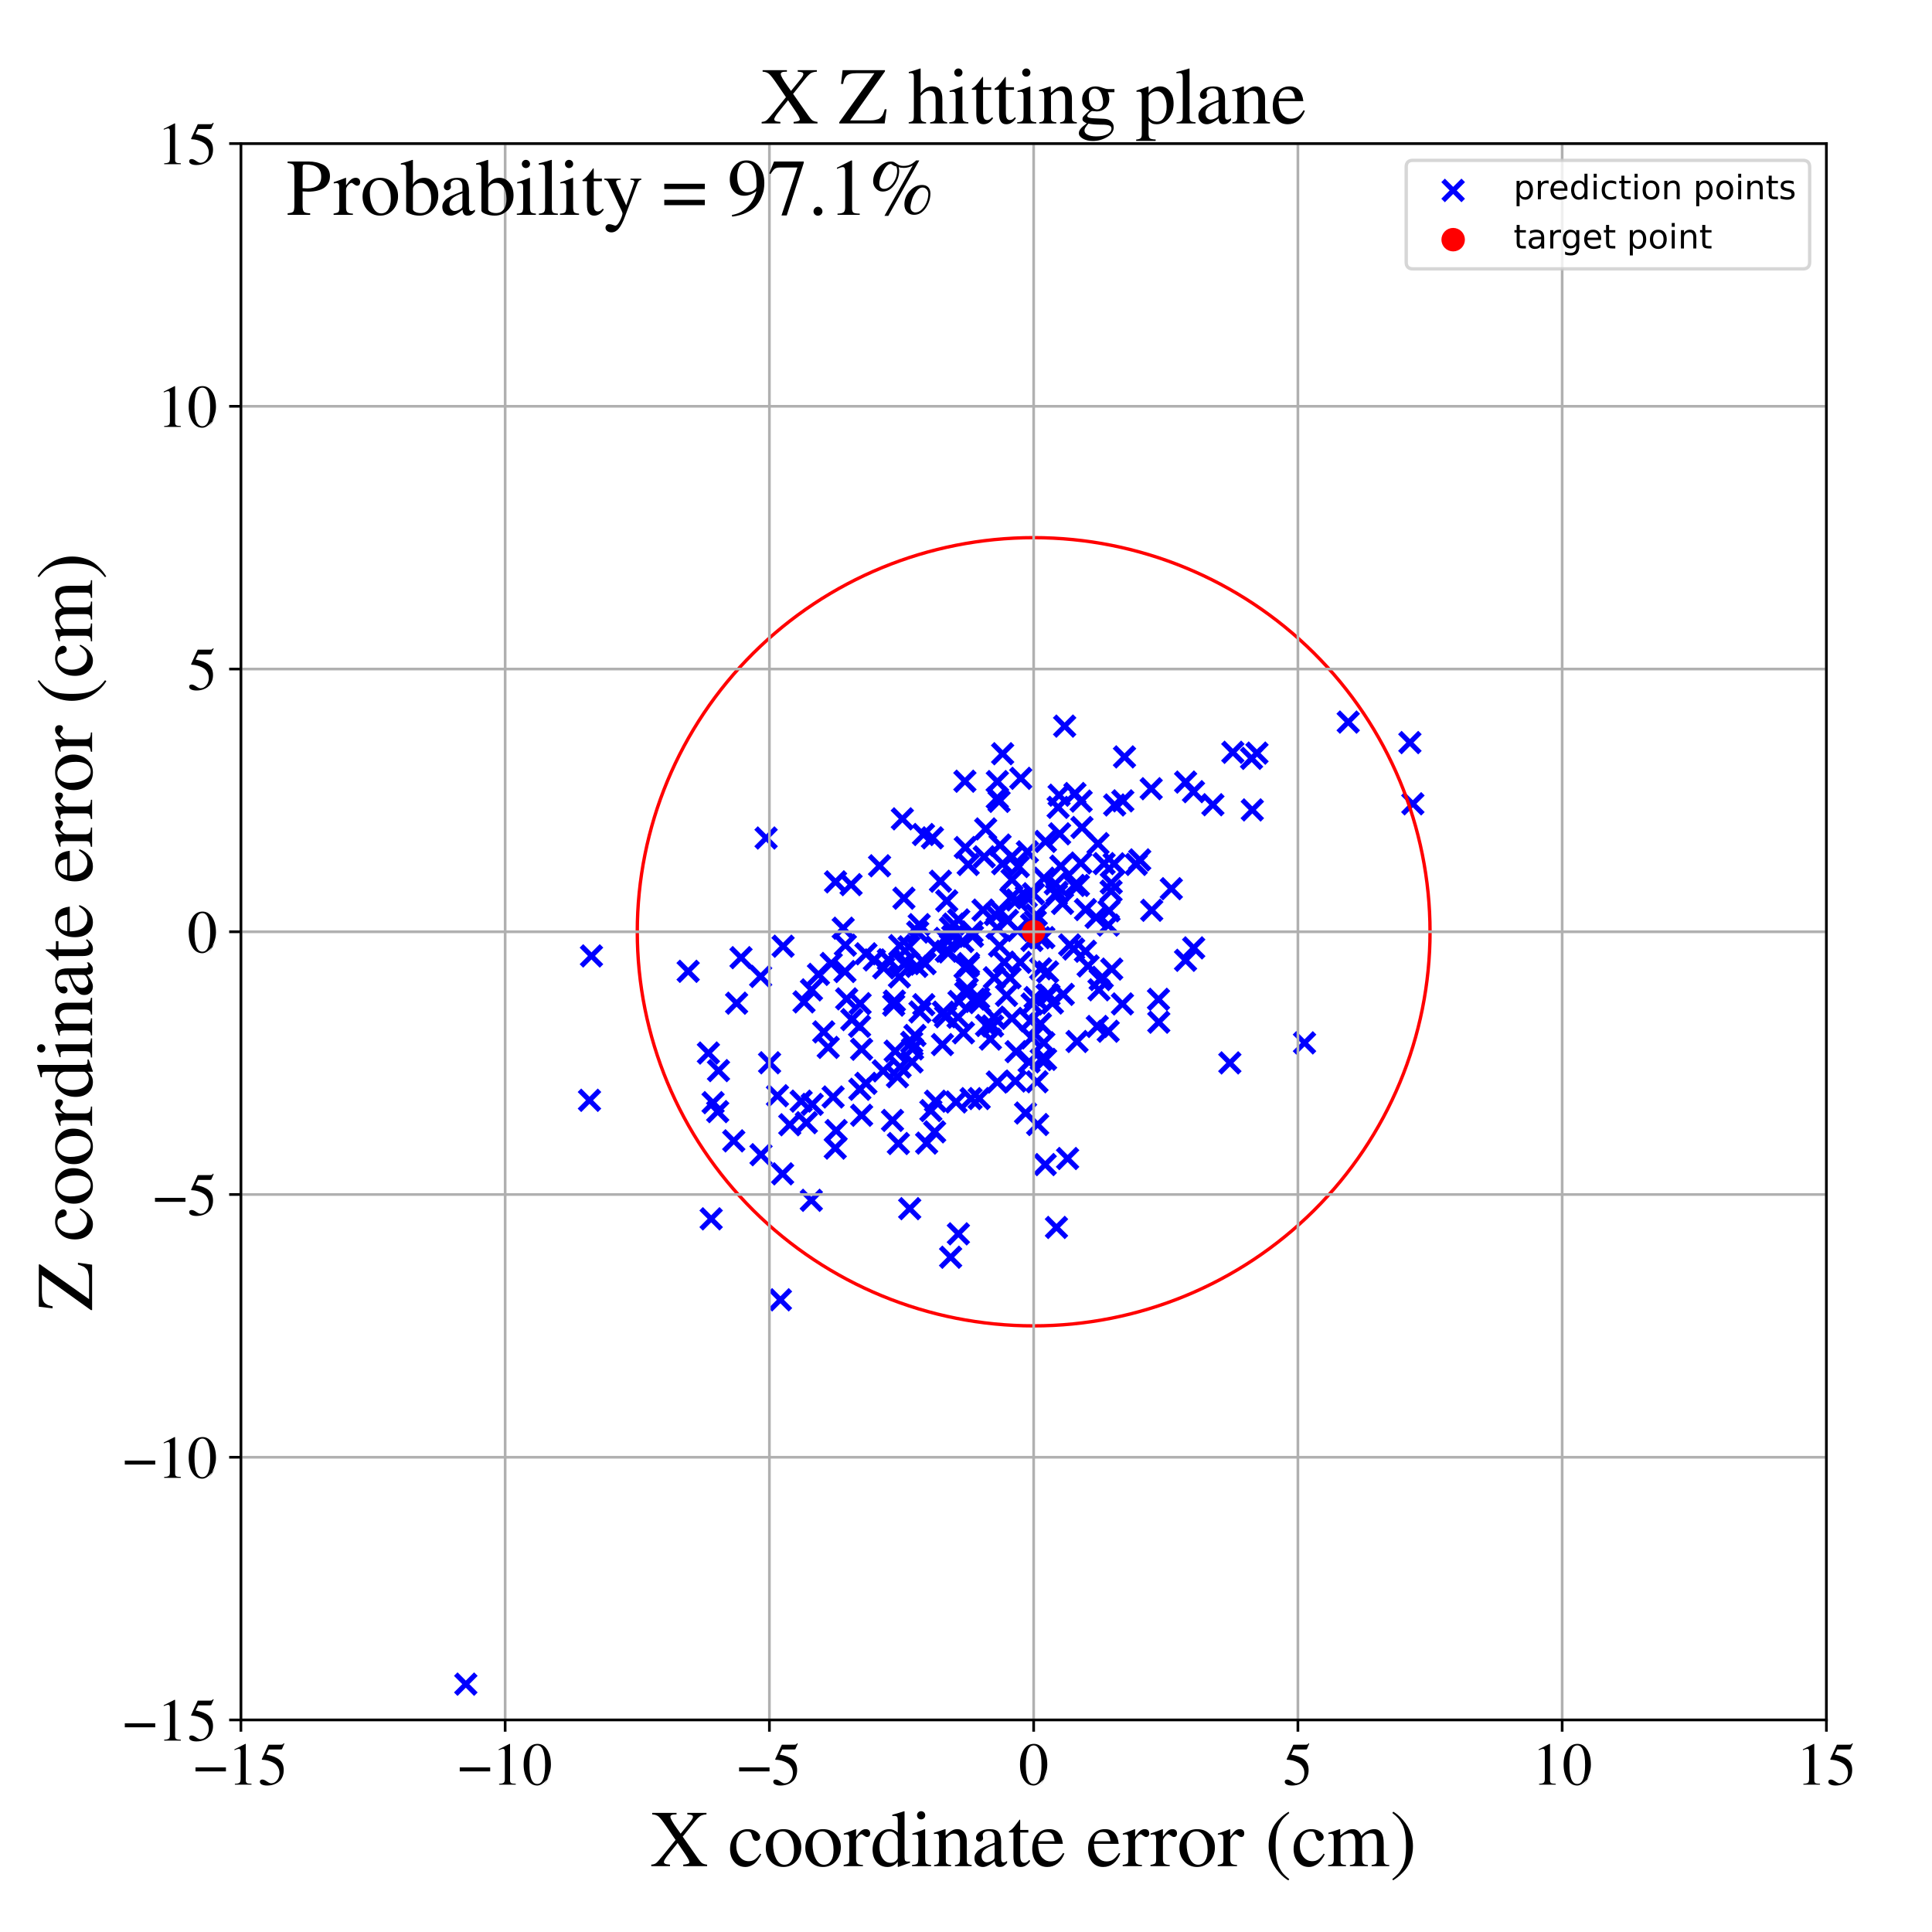 <?xml version="1.0" encoding="utf-8" standalone="no"?>
<!DOCTYPE svg PUBLIC "-//W3C//DTD SVG 1.1//EN"
  "http://www.w3.org/Graphics/SVG/1.1/DTD/svg11.dtd">
<!-- Created with matplotlib (https://matplotlib.org/) -->
<svg height="576pt" version="1.1" viewBox="0 0 576 576" width="576pt" xmlns="http://www.w3.org/2000/svg" xmlns:xlink="http://www.w3.org/1999/xlink">
 <defs>
  <style type="text/css">
*{stroke-linecap:butt;stroke-linejoin:round;}
  </style>
 </defs>
 <g id="figure_1">
  <g id="patch_1">
   <path d="M 0 576 
L 576 576 
L 576 0 
L 0 0 
z
" style="fill:#ffffff;"/>
  </g>
  <g id="axes_1">
   <g id="patch_2">
    <path d="M 71.822 512.784 
L 544.52 512.784 
L 544.52 42.802 
L 71.822 42.802 
z
" style="fill:#ffffff;"/>
   </g>
   <g id="PathCollection_1">
    <defs>
     <path d="M -3 3 
L 3 -3 
M -3 -3 
L 3 3 
" id="m58a3d1f35d" style="stroke:#0000ff;stroke-width:1.5;"/>
    </defs>
    <g clip-path="url(#p1186b48ece)">
     <use style="fill:#0000ff;stroke:#0000ff;stroke-width:1.5;" x="320.304" xlink:href="#m58a3d1f35d" y="263.979"/>
     <use style="fill:#0000ff;stroke:#0000ff;stroke-width:1.5;" x="238.852" xlink:href="#m58a3d1f35d" y="328.292"/>
     <use style="fill:#0000ff;stroke:#0000ff;stroke-width:1.5;" x="278.915" xlink:href="#m58a3d1f35d" y="328.308"/>
     <use style="fill:#0000ff;stroke:#0000ff;stroke-width:1.5;" x="176.34" xlink:href="#m58a3d1f35d" y="284.997"/>
     <use style="fill:#0000ff;stroke:#0000ff;stroke-width:1.5;" x="327.998" xlink:href="#m58a3d1f35d" y="292.044"/>
     <use style="fill:#0000ff;stroke:#0000ff;stroke-width:1.5;" x="280.979" xlink:href="#m58a3d1f35d" y="311.425"/>
     <use style="fill:#0000ff;stroke:#0000ff;stroke-width:1.5;" x="312.141" xlink:href="#m58a3d1f35d" y="296.626"/>
     <use style="fill:#0000ff;stroke:#0000ff;stroke-width:1.5;" x="268.357" xlink:href="#m58a3d1f35d" y="318.109"/>
     <use style="fill:#0000ff;stroke:#0000ff;stroke-width:1.5;" x="245.581" xlink:href="#m58a3d1f35d" y="307.649"/>
     <use style="fill:#0000ff;stroke:#0000ff;stroke-width:1.5;" x="303.39" xlink:href="#m58a3d1f35d" y="277.421"/>
     <use style="fill:#0000ff;stroke:#0000ff;stroke-width:1.5;" x="335.255" xlink:href="#m58a3d1f35d" y="225.661"/>
     <use style="fill:#0000ff;stroke:#0000ff;stroke-width:1.5;" x="212.026" xlink:href="#m58a3d1f35d" y="363.382"/>
     <use style="fill:#0000ff;stroke:#0000ff;stroke-width:1.5;" x="318.904" xlink:href="#m58a3d1f35d" y="281.713"/>
     <use style="fill:#0000ff;stroke:#0000ff;stroke-width:1.5;" x="304.181" xlink:href="#m58a3d1f35d" y="286.906"/>
     <use style="fill:#0000ff;stroke:#0000ff;stroke-width:1.5;" x="249.1" xlink:href="#m58a3d1f35d" y="262.914"/>
     <use style="fill:#0000ff;stroke:#0000ff;stroke-width:1.5;" x="345.387" xlink:href="#m58a3d1f35d" y="297.934"/>
     <use style="fill:#0000ff;stroke:#0000ff;stroke-width:1.5;" x="232.667" xlink:href="#m58a3d1f35d" y="387.519"/>
     <use style="fill:#0000ff;stroke:#0000ff;stroke-width:1.5;" x="334.753" xlink:href="#m58a3d1f35d" y="238.763"/>
     <use style="fill:#0000ff;stroke:#0000ff;stroke-width:1.5;" x="251.911" xlink:href="#m58a3d1f35d" y="289.643"/>
     <use style="fill:#0000ff;stroke:#0000ff;stroke-width:1.5;" x="266.653" xlink:href="#m58a3d1f35d" y="298.46"/>
     <use style="fill:#0000ff;stroke:#0000ff;stroke-width:1.5;" x="304.331" xlink:href="#m58a3d1f35d" y="232.048"/>
     <use style="fill:#0000ff;stroke:#0000ff;stroke-width:1.5;" x="256.883" xlink:href="#m58a3d1f35d" y="332.506"/>
     <use style="fill:#0000ff;stroke:#0000ff;stroke-width:1.5;" x="323.602" xlink:href="#m58a3d1f35d" y="283.602"/>
     <use style="fill:#0000ff;stroke:#0000ff;stroke-width:1.5;" x="275.318" xlink:href="#m58a3d1f35d" y="248.797"/>
     <use style="fill:#0000ff;stroke:#0000ff;stroke-width:1.5;" x="252.032" xlink:href="#m58a3d1f35d" y="281.788"/>
     <use style="fill:#0000ff;stroke:#0000ff;stroke-width:1.5;" x="276.269" xlink:href="#m58a3d1f35d" y="340.798"/>
     <use style="fill:#0000ff;stroke:#0000ff;stroke-width:1.5;" x="326.783" xlink:href="#m58a3d1f35d" y="273.514"/>
     <use style="fill:#0000ff;stroke:#0000ff;stroke-width:1.5;" x="301.37" xlink:href="#m58a3d1f35d" y="267.725"/>
     <use style="fill:#0000ff;stroke:#0000ff;stroke-width:1.5;" x="241.929" xlink:href="#m58a3d1f35d" y="295.119"/>
     <use style="fill:#0000ff;stroke:#0000ff;stroke-width:1.5;" x="285.027" xlink:href="#m58a3d1f35d" y="328.536"/>
     <use style="fill:#0000ff;stroke:#0000ff;stroke-width:1.5;" x="226.777" xlink:href="#m58a3d1f35d" y="291.113"/>
     <use style="fill:#0000ff;stroke:#0000ff;stroke-width:1.5;" x="366.662" xlink:href="#m58a3d1f35d" y="316.89"/>
     <use style="fill:#0000ff;stroke:#0000ff;stroke-width:1.5;" x="279.15" xlink:href="#m58a3d1f35d" y="282.355"/>
     <use style="fill:#0000ff;stroke:#0000ff;stroke-width:1.5;" x="324.406" xlink:href="#m58a3d1f35d" y="287.979"/>
     <use style="fill:#0000ff;stroke:#0000ff;stroke-width:1.5;" x="248.38" xlink:href="#m58a3d1f35d" y="327.048"/>
     <use style="fill:#0000ff;stroke:#0000ff;stroke-width:1.5;" x="138.877" xlink:href="#m58a3d1f35d" y="502.106"/>
     <use style="fill:#0000ff;stroke:#0000ff;stroke-width:1.5;" x="297.864" xlink:href="#m58a3d1f35d" y="238.918"/>
     <use style="fill:#0000ff;stroke:#0000ff;stroke-width:1.5;" x="235.46" xlink:href="#m58a3d1f35d" y="335.326"/>
     <use style="fill:#0000ff;stroke:#0000ff;stroke-width:1.5;" x="253.954" xlink:href="#m58a3d1f35d" y="303.986"/>
     <use style="fill:#0000ff;stroke:#0000ff;stroke-width:1.5;" x="305.964" xlink:href="#m58a3d1f35d" y="267.299"/>
     <use style="fill:#0000ff;stroke:#0000ff;stroke-width:1.5;" x="258.177" xlink:href="#m58a3d1f35d" y="284.366"/>
     <use style="fill:#0000ff;stroke:#0000ff;stroke-width:1.5;" x="306.306" xlink:href="#m58a3d1f35d" y="253.959"/>
     <use style="fill:#0000ff;stroke:#0000ff;stroke-width:1.5;" x="277.522" xlink:href="#m58a3d1f35d" y="331.112"/>
     <use style="fill:#0000ff;stroke:#0000ff;stroke-width:1.5;" x="295.919" xlink:href="#m58a3d1f35d" y="305.886"/>
     <use style="fill:#0000ff;stroke:#0000ff;stroke-width:1.5;" x="266.447" xlink:href="#m58a3d1f35d" y="299.666"/>
     <use style="fill:#0000ff;stroke:#0000ff;stroke-width:1.5;" x="298.009" xlink:href="#m58a3d1f35d" y="282.012"/>
     <use style="fill:#0000ff;stroke:#0000ff;stroke-width:1.5;" x="314.624" xlink:href="#m58a3d1f35d" y="263.515"/>
     <use style="fill:#0000ff;stroke:#0000ff;stroke-width:1.5;" x="266.874" xlink:href="#m58a3d1f35d" y="313.387"/>
     <use style="fill:#0000ff;stroke:#0000ff;stroke-width:1.5;" x="312.321" xlink:href="#m58a3d1f35d" y="289.764"/>
     <use style="fill:#0000ff;stroke:#0000ff;stroke-width:1.5;" x="300.365" xlink:href="#m58a3d1f35d" y="274.407"/>
     <use style="fill:#0000ff;stroke:#0000ff;stroke-width:1.5;" x="315.912" xlink:href="#m58a3d1f35d" y="248.593"/>
     <use style="fill:#0000ff;stroke:#0000ff;stroke-width:1.5;" x="314.942" xlink:href="#m58a3d1f35d" y="266.795"/>
     <use style="fill:#0000ff;stroke:#0000ff;stroke-width:1.5;" x="308.101" xlink:href="#m58a3d1f35d" y="266.454"/>
     <use style="fill:#0000ff;stroke:#0000ff;stroke-width:1.5;" x="303.149" xlink:href="#m58a3d1f35d" y="268.307"/>
     <use style="fill:#0000ff;stroke:#0000ff;stroke-width:1.5;" x="284.047" xlink:href="#m58a3d1f35d" y="279.156"/>
     <use style="fill:#0000ff;stroke:#0000ff;stroke-width:1.5;" x="310.179" xlink:href="#m58a3d1f35d" y="305.266"/>
     <use style="fill:#0000ff;stroke:#0000ff;stroke-width:1.5;" x="281.895" xlink:href="#m58a3d1f35d" y="303.141"/>
     <use style="fill:#0000ff;stroke:#0000ff;stroke-width:1.5;" x="213.973" xlink:href="#m58a3d1f35d" y="331.412"/>
     <use style="fill:#0000ff;stroke:#0000ff;stroke-width:1.5;" x="293.418" xlink:href="#m58a3d1f35d" y="255.448"/>
     <use style="fill:#0000ff;stroke:#0000ff;stroke-width:1.5;" x="311.687" xlink:href="#m58a3d1f35d" y="250.858"/>
     <use style="fill:#0000ff;stroke:#0000ff;stroke-width:1.5;" x="281.815" xlink:href="#m58a3d1f35d" y="279.765"/>
     <use style="fill:#0000ff;stroke:#0000ff;stroke-width:1.5;" x="401.953" xlink:href="#m58a3d1f35d" y="215.281"/>
     <use style="fill:#0000ff;stroke:#0000ff;stroke-width:1.5;" x="307.663" xlink:href="#m58a3d1f35d" y="280.383"/>
     <use style="fill:#0000ff;stroke:#0000ff;stroke-width:1.5;" x="263.478" xlink:href="#m58a3d1f35d" y="288.559"/>
     <use style="fill:#0000ff;stroke:#0000ff;stroke-width:1.5;" x="281.262" xlink:href="#m58a3d1f35d" y="301.749"/>
     <use style="fill:#0000ff;stroke:#0000ff;stroke-width:1.5;" x="287.914" xlink:href="#m58a3d1f35d" y="295.985"/>
     <use style="fill:#0000ff;stroke:#0000ff;stroke-width:1.5;" x="287.672" xlink:href="#m58a3d1f35d" y="232.911"/>
     <use style="fill:#0000ff;stroke:#0000ff;stroke-width:1.5;" x="212.594" xlink:href="#m58a3d1f35d" y="328.742"/>
     <use style="fill:#0000ff;stroke:#0000ff;stroke-width:1.5;" x="287.025" xlink:href="#m58a3d1f35d" y="280.706"/>
     <use style="fill:#0000ff;stroke:#0000ff;stroke-width:1.5;" x="297.323" xlink:href="#m58a3d1f35d" y="237.943"/>
     <use style="fill:#0000ff;stroke:#0000ff;stroke-width:1.5;" x="308.595" xlink:href="#m58a3d1f35d" y="297.405"/>
     <use style="fill:#0000ff;stroke:#0000ff;stroke-width:1.5;" x="256.275" xlink:href="#m58a3d1f35d" y="305.979"/>
     <use style="fill:#0000ff;stroke:#0000ff;stroke-width:1.5;" x="288.375" xlink:href="#m58a3d1f35d" y="294.745"/>
     <use style="fill:#0000ff;stroke:#0000ff;stroke-width:1.5;" x="253.738" xlink:href="#m58a3d1f35d" y="263.741"/>
     <use style="fill:#0000ff;stroke:#0000ff;stroke-width:1.5;" x="308.941" xlink:href="#m58a3d1f35d" y="272.781"/>
     <use style="fill:#0000ff;stroke:#0000ff;stroke-width:1.5;" x="307.527" xlink:href="#m58a3d1f35d" y="275.695"/>
     <use style="fill:#0000ff;stroke:#0000ff;stroke-width:1.5;" x="275.41" xlink:href="#m58a3d1f35d" y="299.534"/>
     <use style="fill:#0000ff;stroke:#0000ff;stroke-width:1.5;" x="289.796" xlink:href="#m58a3d1f35d" y="277.821"/>
     <use style="fill:#0000ff;stroke:#0000ff;stroke-width:1.5;" x="334.64" xlink:href="#m58a3d1f35d" y="299.304"/>
     <use style="fill:#0000ff;stroke:#0000ff;stroke-width:1.5;" x="297.348" xlink:href="#m58a3d1f35d" y="322.6"/>
     <use style="fill:#0000ff;stroke:#0000ff;stroke-width:1.5;" x="353.474" xlink:href="#m58a3d1f35d" y="233.167"/>
     <use style="fill:#0000ff;stroke:#0000ff;stroke-width:1.5;" x="308.671" xlink:href="#m58a3d1f35d" y="274.662"/>
     <use style="fill:#0000ff;stroke:#0000ff;stroke-width:1.5;" x="268.152" xlink:href="#m58a3d1f35d" y="291.25"/>
     <use style="fill:#0000ff;stroke:#0000ff;stroke-width:1.5;" x="338.751" xlink:href="#m58a3d1f35d" y="257.711"/>
     <use style="fill:#0000ff;stroke:#0000ff;stroke-width:1.5;" x="288.725" xlink:href="#m58a3d1f35d" y="287.898"/>
     <use style="fill:#0000ff;stroke:#0000ff;stroke-width:1.5;" x="329.174" xlink:href="#m58a3d1f35d" y="257.471"/>
     <use style="fill:#0000ff;stroke:#0000ff;stroke-width:1.5;" x="219.608" xlink:href="#m58a3d1f35d" y="299.088"/>
     <use style="fill:#0000ff;stroke:#0000ff;stroke-width:1.5;" x="247.829" xlink:href="#m58a3d1f35d" y="287.24"/>
     <use style="fill:#0000ff;stroke:#0000ff;stroke-width:1.5;" x="244.015" xlink:href="#m58a3d1f35d" y="290.497"/>
     <use style="fill:#0000ff;stroke:#0000ff;stroke-width:1.5;" x="374.747" xlink:href="#m58a3d1f35d" y="224.529"/>
     <use style="fill:#0000ff;stroke:#0000ff;stroke-width:1.5;" x="175.748" xlink:href="#m58a3d1f35d" y="328.042"/>
     <use style="fill:#0000ff;stroke:#0000ff;stroke-width:1.5;" x="298.933" xlink:href="#m58a3d1f35d" y="257.493"/>
     <use style="fill:#0000ff;stroke:#0000ff;stroke-width:1.5;" x="268.234" xlink:href="#m58a3d1f35d" y="281.932"/>
     <use style="fill:#0000ff;stroke:#0000ff;stroke-width:1.5;" x="355.818" xlink:href="#m58a3d1f35d" y="236.024"/>
     <use style="fill:#0000ff;stroke:#0000ff;stroke-width:1.5;" x="282.12" xlink:href="#m58a3d1f35d" y="283.591"/>
     <use style="fill:#0000ff;stroke:#0000ff;stroke-width:1.5;" x="274.048" xlink:href="#m58a3d1f35d" y="275.667"/>
     <use style="fill:#0000ff;stroke:#0000ff;stroke-width:1.5;" x="331.251" xlink:href="#m58a3d1f35d" y="265.669"/>
     <use style="fill:#0000ff;stroke:#0000ff;stroke-width:1.5;" x="214.21" xlink:href="#m58a3d1f35d" y="319.184"/>
     <use style="fill:#0000ff;stroke:#0000ff;stroke-width:1.5;" x="280.376" xlink:href="#m58a3d1f35d" y="262.725"/>
     <use style="fill:#0000ff;stroke:#0000ff;stroke-width:1.5;" x="315.759" xlink:href="#m58a3d1f35d" y="237.074"/>
     <use style="fill:#0000ff;stroke:#0000ff;stroke-width:1.5;" x="267.572" xlink:href="#m58a3d1f35d" y="321.02"/>
     <use style="fill:#0000ff;stroke:#0000ff;stroke-width:1.5;" x="311.617" xlink:href="#m58a3d1f35d" y="347.201"/>
     <use style="fill:#0000ff;stroke:#0000ff;stroke-width:1.5;" x="355.881" xlink:href="#m58a3d1f35d" y="282.597"/>
     <use style="fill:#0000ff;stroke:#0000ff;stroke-width:1.5;" x="323.622" xlink:href="#m58a3d1f35d" y="271.183"/>
     <use style="fill:#0000ff;stroke:#0000ff;stroke-width:1.5;" x="273.606" xlink:href="#m58a3d1f35d" y="277.888"/>
     <use style="fill:#0000ff;stroke:#0000ff;stroke-width:1.5;" x="367.557" xlink:href="#m58a3d1f35d" y="224.293"/>
     <use style="fill:#0000ff;stroke:#0000ff;stroke-width:1.5;" x="205.17" xlink:href="#m58a3d1f35d" y="289.585"/>
     <use style="fill:#0000ff;stroke:#0000ff;stroke-width:1.5;" x="288.759" xlink:href="#m58a3d1f35d" y="287.273"/>
     <use style="fill:#0000ff;stroke:#0000ff;stroke-width:1.5;" x="298.921" xlink:href="#m58a3d1f35d" y="224.712"/>
     <use style="fill:#0000ff;stroke:#0000ff;stroke-width:1.5;" x="296.451" xlink:href="#m58a3d1f35d" y="291.503"/>
     <use style="fill:#0000ff;stroke:#0000ff;stroke-width:1.5;" x="285.728" xlink:href="#m58a3d1f35d" y="367.851"/>
     <use style="fill:#0000ff;stroke:#0000ff;stroke-width:1.5;" x="297.267" xlink:href="#m58a3d1f35d" y="276.653"/>
     <use style="fill:#0000ff;stroke:#0000ff;stroke-width:1.5;" x="278.654" xlink:href="#m58a3d1f35d" y="337.445"/>
     <use style="fill:#0000ff;stroke:#0000ff;stroke-width:1.5;" x="290.553" xlink:href="#m58a3d1f35d" y="297.846"/>
     <use style="fill:#0000ff;stroke:#0000ff;stroke-width:1.5;" x="270.981" xlink:href="#m58a3d1f35d" y="282.284"/>
     <use style="fill:#0000ff;stroke:#0000ff;stroke-width:1.5;" x="298.151" xlink:href="#m58a3d1f35d" y="251.941"/>
     <use style="fill:#0000ff;stroke:#0000ff;stroke-width:1.5;" x="316.274" xlink:href="#m58a3d1f35d" y="258.216"/>
     <use style="fill:#0000ff;stroke:#0000ff;stroke-width:1.5;" x="296.319" xlink:href="#m58a3d1f35d" y="303.262"/>
     <use style="fill:#0000ff;stroke:#0000ff;stroke-width:1.5;" x="282.962" xlink:href="#m58a3d1f35d" y="283.807"/>
     <use style="fill:#0000ff;stroke:#0000ff;stroke-width:1.5;" x="233.465" xlink:href="#m58a3d1f35d" y="282.102"/>
     <use style="fill:#0000ff;stroke:#0000ff;stroke-width:1.5;" x="307.217" xlink:href="#m58a3d1f35d" y="304.351"/>
     <use style="fill:#0000ff;stroke:#0000ff;stroke-width:1.5;" x="269.528" xlink:href="#m58a3d1f35d" y="287.452"/>
     <use style="fill:#0000ff;stroke:#0000ff;stroke-width:1.5;" x="327.144" xlink:href="#m58a3d1f35d" y="306.024"/>
     <use style="fill:#0000ff;stroke:#0000ff;stroke-width:1.5;" x="269.024" xlink:href="#m58a3d1f35d" y="244.128"/>
     <use style="fill:#0000ff;stroke:#0000ff;stroke-width:1.5;" x="349.212" xlink:href="#m58a3d1f35d" y="264.951"/>
     <use style="fill:#0000ff;stroke:#0000ff;stroke-width:1.5;" x="307.553" xlink:href="#m58a3d1f35d" y="309.442"/>
     <use style="fill:#0000ff;stroke:#0000ff;stroke-width:1.5;" x="240.407" xlink:href="#m58a3d1f35d" y="334.711"/>
     <use style="fill:#0000ff;stroke:#0000ff;stroke-width:1.5;" x="302.705" xlink:href="#m58a3d1f35d" y="322.294"/>
     <use style="fill:#0000ff;stroke:#0000ff;stroke-width:1.5;" x="317.411" xlink:href="#m58a3d1f35d" y="216.484"/>
     <use style="fill:#0000ff;stroke:#0000ff;stroke-width:1.5;" x="267.833" xlink:href="#m58a3d1f35d" y="340.923"/>
     <use style="fill:#0000ff;stroke:#0000ff;stroke-width:1.5;" x="330.644" xlink:href="#m58a3d1f35d" y="271.551"/>
     <use style="fill:#0000ff;stroke:#0000ff;stroke-width:1.5;" x="277.991" xlink:href="#m58a3d1f35d" y="249.79"/>
     <use style="fill:#0000ff;stroke:#0000ff;stroke-width:1.5;" x="297.354" xlink:href="#m58a3d1f35d" y="233.015"/>
     <use style="fill:#0000ff;stroke:#0000ff;stroke-width:1.5;" x="239.702" xlink:href="#m58a3d1f35d" y="298.699"/>
     <use style="fill:#0000ff;stroke:#0000ff;stroke-width:1.5;" x="315.14" xlink:href="#m58a3d1f35d" y="266.036"/>
     <use style="fill:#0000ff;stroke:#0000ff;stroke-width:1.5;" x="285.621" xlink:href="#m58a3d1f35d" y="303.281"/>
     <use style="fill:#0000ff;stroke:#0000ff;stroke-width:1.5;" x="301.709" xlink:href="#m58a3d1f35d" y="262.294"/>
     <use style="fill:#0000ff;stroke:#0000ff;stroke-width:1.5;" x="287.783" xlink:href="#m58a3d1f35d" y="252.675"/>
     <use style="fill:#0000ff;stroke:#0000ff;stroke-width:1.5;" x="421.224" xlink:href="#m58a3d1f35d" y="239.644"/>
     <use style="fill:#0000ff;stroke:#0000ff;stroke-width:1.5;" x="251.388" xlink:href="#m58a3d1f35d" y="276.731"/>
     <use style="fill:#0000ff;stroke:#0000ff;stroke-width:1.5;" x="300.072" xlink:href="#m58a3d1f35d" y="296.765"/>
     <use style="fill:#0000ff;stroke:#0000ff;stroke-width:1.5;" x="322.234" xlink:href="#m58a3d1f35d" y="257.3"/>
     <use style="fill:#0000ff;stroke:#0000ff;stroke-width:1.5;" x="272.071" xlink:href="#m58a3d1f35d" y="312.716"/>
     <use style="fill:#0000ff;stroke:#0000ff;stroke-width:1.5;" x="274.27" xlink:href="#m58a3d1f35d" y="301.702"/>
     <use style="fill:#0000ff;stroke:#0000ff;stroke-width:1.5;" x="361.606" xlink:href="#m58a3d1f35d" y="239.92"/>
     <use style="fill:#0000ff;stroke:#0000ff;stroke-width:1.5;" x="309.895" xlink:href="#m58a3d1f35d" y="279.575"/>
     <use style="fill:#0000ff;stroke:#0000ff;stroke-width:1.5;" x="263.322" xlink:href="#m58a3d1f35d" y="319.262"/>
     <use style="fill:#0000ff;stroke:#0000ff;stroke-width:1.5;" x="314.967" xlink:href="#m58a3d1f35d" y="365.946"/>
     <use style="fill:#0000ff;stroke:#0000ff;stroke-width:1.5;" x="309.161" xlink:href="#m58a3d1f35d" y="322.515"/>
     <use style="fill:#0000ff;stroke:#0000ff;stroke-width:1.5;" x="332.322" xlink:href="#m58a3d1f35d" y="239.99"/>
     <use style="fill:#0000ff;stroke:#0000ff;stroke-width:1.5;" x="307.705" xlink:href="#m58a3d1f35d" y="299.322"/>
     <use style="fill:#0000ff;stroke:#0000ff;stroke-width:1.5;" x="312.747" xlink:href="#m58a3d1f35d" y="296.661"/>
     <use style="fill:#0000ff;stroke:#0000ff;stroke-width:1.5;" x="322.561" xlink:href="#m58a3d1f35d" y="246.699"/>
     <use style="fill:#0000ff;stroke:#0000ff;stroke-width:1.5;" x="271.913" xlink:href="#m58a3d1f35d" y="316.597"/>
     <use style="fill:#0000ff;stroke:#0000ff;stroke-width:1.5;" x="233.324" xlink:href="#m58a3d1f35d" y="349.962"/>
     <use style="fill:#0000ff;stroke:#0000ff;stroke-width:1.5;" x="256.871" xlink:href="#m58a3d1f35d" y="312.822"/>
     <use style="fill:#0000ff;stroke:#0000ff;stroke-width:1.5;" x="256.427" xlink:href="#m58a3d1f35d" y="299.229"/>
     <use style="fill:#0000ff;stroke:#0000ff;stroke-width:1.5;" x="303.593" xlink:href="#m58a3d1f35d" y="258.345"/>
     <use style="fill:#0000ff;stroke:#0000ff;stroke-width:1.5;" x="330.414" xlink:href="#m58a3d1f35d" y="275.801"/>
     <use style="fill:#0000ff;stroke:#0000ff;stroke-width:1.5;" x="293.865" xlink:href="#m58a3d1f35d" y="247.133"/>
     <use style="fill:#0000ff;stroke:#0000ff;stroke-width:1.5;" x="311.204" xlink:href="#m58a3d1f35d" y="279.535"/>
     <use style="fill:#0000ff;stroke:#0000ff;stroke-width:1.5;" x="287.237" xlink:href="#m58a3d1f35d" y="307.924"/>
     <use style="fill:#0000ff;stroke:#0000ff;stroke-width:1.5;" x="313.768" xlink:href="#m58a3d1f35d" y="299.037"/>
     <use style="fill:#0000ff;stroke:#0000ff;stroke-width:1.5;" x="302.948" xlink:href="#m58a3d1f35d" y="313.538"/>
     <use style="fill:#0000ff;stroke:#0000ff;stroke-width:1.5;" x="285.831" xlink:href="#m58a3d1f35d" y="274.263"/>
     <use style="fill:#0000ff;stroke:#0000ff;stroke-width:1.5;" x="301.694" xlink:href="#m58a3d1f35d" y="255.408"/>
     <use style="fill:#0000ff;stroke:#0000ff;stroke-width:1.5;" x="343.37" xlink:href="#m58a3d1f35d" y="271.39"/>
     <use style="fill:#0000ff;stroke:#0000ff;stroke-width:1.5;" x="275.797" xlink:href="#m58a3d1f35d" y="287.293"/>
     <use style="fill:#0000ff;stroke:#0000ff;stroke-width:1.5;" x="249.02" xlink:href="#m58a3d1f35d" y="342.292"/>
     <use style="fill:#0000ff;stroke:#0000ff;stroke-width:1.5;" x="252.422" xlink:href="#m58a3d1f35d" y="297.798"/>
     <use style="fill:#0000ff;stroke:#0000ff;stroke-width:1.5;" x="318.288" xlink:href="#m58a3d1f35d" y="345.395"/>
     <use style="fill:#0000ff;stroke:#0000ff;stroke-width:1.5;" x="292.171" xlink:href="#m58a3d1f35d" y="298.908"/>
     <use style="fill:#0000ff;stroke:#0000ff;stroke-width:1.5;" x="249.284" xlink:href="#m58a3d1f35d" y="337.056"/>
     <use style="fill:#0000ff;stroke:#0000ff;stroke-width:1.5;" x="271.811" xlink:href="#m58a3d1f35d" y="310.756"/>
     <use style="fill:#0000ff;stroke:#0000ff;stroke-width:1.5;" x="373.13" xlink:href="#m58a3d1f35d" y="226.098"/>
     <use style="fill:#0000ff;stroke:#0000ff;stroke-width:1.5;" x="327.355" xlink:href="#m58a3d1f35d" y="251.516"/>
     <use style="fill:#0000ff;stroke:#0000ff;stroke-width:1.5;" x="305.754" xlink:href="#m58a3d1f35d" y="331.834"/>
     <use style="fill:#0000ff;stroke:#0000ff;stroke-width:1.5;" x="320.477" xlink:href="#m58a3d1f35d" y="236.576"/>
     <use style="fill:#0000ff;stroke:#0000ff;stroke-width:1.5;" x="317.004" xlink:href="#m58a3d1f35d" y="296.456"/>
     <use style="fill:#0000ff;stroke:#0000ff;stroke-width:1.5;" x="270.197" xlink:href="#m58a3d1f35d" y="286.895"/>
     <use style="fill:#0000ff;stroke:#0000ff;stroke-width:1.5;" x="260.678" xlink:href="#m58a3d1f35d" y="286.189"/>
     <use style="fill:#0000ff;stroke:#0000ff;stroke-width:1.5;" x="332.145" xlink:href="#m58a3d1f35d" y="257.536"/>
     <use style="fill:#0000ff;stroke:#0000ff;stroke-width:1.5;" x="291.767" xlink:href="#m58a3d1f35d" y="297.522"/>
     <use style="fill:#0000ff;stroke:#0000ff;stroke-width:1.5;" x="311.241" xlink:href="#m58a3d1f35d" y="261.817"/>
     <use style="fill:#0000ff;stroke:#0000ff;stroke-width:1.5;" x="287.707" xlink:href="#m58a3d1f35d" y="288.431"/>
     <use style="fill:#0000ff;stroke:#0000ff;stroke-width:1.5;" x="289.934" xlink:href="#m58a3d1f35d" y="279.135"/>
     <use style="fill:#0000ff;stroke:#0000ff;stroke-width:1.5;" x="228.403" xlink:href="#m58a3d1f35d" y="249.843"/>
     <use style="fill:#0000ff;stroke:#0000ff;stroke-width:1.5;" x="246.923" xlink:href="#m58a3d1f35d" y="312.269"/>
     <use style="fill:#0000ff;stroke:#0000ff;stroke-width:1.5;" x="229.442" xlink:href="#m58a3d1f35d" y="316.855"/>
     <use style="fill:#0000ff;stroke:#0000ff;stroke-width:1.5;" x="309.363" xlink:href="#m58a3d1f35d" y="335.26"/>
     <use style="fill:#0000ff;stroke:#0000ff;stroke-width:1.5;" x="272.78" xlink:href="#m58a3d1f35d" y="308.692"/>
     <use style="fill:#0000ff;stroke:#0000ff;stroke-width:1.5;" x="283.345" xlink:href="#m58a3d1f35d" y="276.696"/>
     <use style="fill:#0000ff;stroke:#0000ff;stroke-width:1.5;" x="296.715" xlink:href="#m58a3d1f35d" y="272.655"/>
     <use style="fill:#0000ff;stroke:#0000ff;stroke-width:1.5;" x="282.257" xlink:href="#m58a3d1f35d" y="268.572"/>
     <use style="fill:#0000ff;stroke:#0000ff;stroke-width:1.5;" x="284.337" xlink:href="#m58a3d1f35d" y="275.502"/>
     <use style="fill:#0000ff;stroke:#0000ff;stroke-width:1.5;" x="264.845" xlink:href="#m58a3d1f35d" y="286.121"/>
     <use style="fill:#0000ff;stroke:#0000ff;stroke-width:1.5;" x="298.289" xlink:href="#m58a3d1f35d" y="271.752"/>
     <use style="fill:#0000ff;stroke:#0000ff;stroke-width:1.5;" x="322.333" xlink:href="#m58a3d1f35d" y="238.838"/>
     <use style="fill:#0000ff;stroke:#0000ff;stroke-width:1.5;" x="311.727" xlink:href="#m58a3d1f35d" y="315.838"/>
     <use style="fill:#0000ff;stroke:#0000ff;stroke-width:1.5;" x="301.136" xlink:href="#m58a3d1f35d" y="291.527"/>
     <use style="fill:#0000ff;stroke:#0000ff;stroke-width:1.5;" x="321.1" xlink:href="#m58a3d1f35d" y="310.505"/>
     <use style="fill:#0000ff;stroke:#0000ff;stroke-width:1.5;" x="310.251" xlink:href="#m58a3d1f35d" y="288.844"/>
     <use style="fill:#0000ff;stroke:#0000ff;stroke-width:1.5;" x="242.153" xlink:href="#m58a3d1f35d" y="329.243"/>
     <use style="fill:#0000ff;stroke:#0000ff;stroke-width:1.5;" x="220.922" xlink:href="#m58a3d1f35d" y="285.517"/>
     <use style="fill:#0000ff;stroke:#0000ff;stroke-width:1.5;" x="373.357" xlink:href="#m58a3d1f35d" y="241.465"/>
     <use style="fill:#0000ff;stroke:#0000ff;stroke-width:1.5;" x="306.816" xlink:href="#m58a3d1f35d" y="316.571"/>
     <use style="fill:#0000ff;stroke:#0000ff;stroke-width:1.5;" x="231.795" xlink:href="#m58a3d1f35d" y="326.678"/>
     <use style="fill:#0000ff;stroke:#0000ff;stroke-width:1.5;" x="339.792" xlink:href="#m58a3d1f35d" y="256.361"/>
     <use style="fill:#0000ff;stroke:#0000ff;stroke-width:1.5;" x="293.074" xlink:href="#m58a3d1f35d" y="271.33"/>
     <use style="fill:#0000ff;stroke:#0000ff;stroke-width:1.5;" x="310.424" xlink:href="#m58a3d1f35d" y="315.892"/>
     <use style="fill:#0000ff;stroke:#0000ff;stroke-width:1.5;" x="388.926" xlink:href="#m58a3d1f35d" y="310.918"/>
     <use style="fill:#0000ff;stroke:#0000ff;stroke-width:1.5;" x="311.203" xlink:href="#m58a3d1f35d" y="310.885"/>
     <use style="fill:#0000ff;stroke:#0000ff;stroke-width:1.5;" x="353.456" xlink:href="#m58a3d1f35d" y="286.303"/>
     <use style="fill:#0000ff;stroke:#0000ff;stroke-width:1.5;" x="258.162" xlink:href="#m58a3d1f35d" y="322.981"/>
     <use style="fill:#0000ff;stroke:#0000ff;stroke-width:1.5;" x="271.216" xlink:href="#m58a3d1f35d" y="360.343"/>
     <use style="fill:#0000ff;stroke:#0000ff;stroke-width:1.5;" x="328.619" xlink:href="#m58a3d1f35d" y="291.358"/>
     <use style="fill:#0000ff;stroke:#0000ff;stroke-width:1.5;" x="295.279" xlink:href="#m58a3d1f35d" y="309.792"/>
     <use style="fill:#0000ff;stroke:#0000ff;stroke-width:1.5;" x="315.468" xlink:href="#m58a3d1f35d" y="240.704"/>
     <use style="fill:#0000ff;stroke:#0000ff;stroke-width:1.5;" x="294.119" xlink:href="#m58a3d1f35d" y="305.734"/>
     <use style="fill:#0000ff;stroke:#0000ff;stroke-width:1.5;" x="320.091" xlink:href="#m58a3d1f35d" y="282.938"/>
     <use style="fill:#0000ff;stroke:#0000ff;stroke-width:1.5;" x="299.382" xlink:href="#m58a3d1f35d" y="286.89"/>
     <use style="fill:#0000ff;stroke:#0000ff;stroke-width:1.5;" x="288.653" xlink:href="#m58a3d1f35d" y="257.739"/>
     <use style="fill:#0000ff;stroke:#0000ff;stroke-width:1.5;" x="321.51" xlink:href="#m58a3d1f35d" y="263.984"/>
     <use style="fill:#0000ff;stroke:#0000ff;stroke-width:1.5;" x="283.418" xlink:href="#m58a3d1f35d" y="374.832"/>
     <use style="fill:#0000ff;stroke:#0000ff;stroke-width:1.5;" x="331.306" xlink:href="#m58a3d1f35d" y="263.272"/>
     <use style="fill:#0000ff;stroke:#0000ff;stroke-width:1.5;" x="256.343" xlink:href="#m58a3d1f35d" y="324.755"/>
     <use style="fill:#0000ff;stroke:#0000ff;stroke-width:1.5;" x="226.884" xlink:href="#m58a3d1f35d" y="344.257"/>
     <use style="fill:#0000ff;stroke:#0000ff;stroke-width:1.5;" x="269.49" xlink:href="#m58a3d1f35d" y="267.789"/>
     <use style="fill:#0000ff;stroke:#0000ff;stroke-width:1.5;" x="211.201" xlink:href="#m58a3d1f35d" y="313.949"/>
     <use style="fill:#0000ff;stroke:#0000ff;stroke-width:1.5;" x="330.394" xlink:href="#m58a3d1f35d" y="307.449"/>
     <use style="fill:#0000ff;stroke:#0000ff;stroke-width:1.5;" x="218.763" xlink:href="#m58a3d1f35d" y="340.13"/>
     <use style="fill:#0000ff;stroke:#0000ff;stroke-width:1.5;" x="262.232" xlink:href="#m58a3d1f35d" y="258.121"/>
     <use style="fill:#0000ff;stroke:#0000ff;stroke-width:1.5;" x="327.639" xlink:href="#m58a3d1f35d" y="295.095"/>
     <use style="fill:#0000ff;stroke:#0000ff;stroke-width:1.5;" x="345.477" xlink:href="#m58a3d1f35d" y="304.758"/>
     <use style="fill:#0000ff;stroke:#0000ff;stroke-width:1.5;" x="331.45" xlink:href="#m58a3d1f35d" y="288.921"/>
     <use style="fill:#0000ff;stroke:#0000ff;stroke-width:1.5;" x="285.903" xlink:href="#m58a3d1f35d" y="298.576"/>
     <use style="fill:#0000ff;stroke:#0000ff;stroke-width:1.5;" x="273.304" xlink:href="#m58a3d1f35d" y="288.111"/>
     <use style="fill:#0000ff;stroke:#0000ff;stroke-width:1.5;" x="316.78" xlink:href="#m58a3d1f35d" y="269.344"/>
     <use style="fill:#0000ff;stroke:#0000ff;stroke-width:1.5;" x="420.34" xlink:href="#m58a3d1f35d" y="221.391"/>
     <use style="fill:#0000ff;stroke:#0000ff;stroke-width:1.5;" x="291.929" xlink:href="#m58a3d1f35d" y="327.518"/>
     <use style="fill:#0000ff;stroke:#0000ff;stroke-width:1.5;" x="266.088" xlink:href="#m58a3d1f35d" y="334.038"/>
     <use style="fill:#0000ff;stroke:#0000ff;stroke-width:1.5;" x="241.883" xlink:href="#m58a3d1f35d" y="357.861"/>
     <use style="fill:#0000ff;stroke:#0000ff;stroke-width:1.5;" x="343.213" xlink:href="#m58a3d1f35d" y="235.145"/>
     <use style="fill:#0000ff;stroke:#0000ff;stroke-width:1.5;" x="289.5" xlink:href="#m58a3d1f35d" y="327.544"/>
     <use style="fill:#0000ff;stroke:#0000ff;stroke-width:1.5;" x="301.681" xlink:href="#m58a3d1f35d" y="303.617"/>
    </g>
   </g>
   <g id="PathCollection_2">
    <defs>
     <path d="M 0 3 
C 0.796 3 1.559 2.684 2.121 2.121 
C 2.684 1.559 3 0.796 3 0 
C 3 -0.796 2.684 -1.559 2.121 -2.121 
C 1.559 -2.684 0.796 -3 0 -3 
C -0.796 -3 -1.559 -2.684 -2.121 -2.121 
C -2.684 -1.559 -3 -0.796 -3 0 
C -3 0.796 -2.684 1.559 -2.121 2.121 
C -1.559 2.684 -0.796 3 0 3 
z
" id="me214f0e491" style="stroke:#ff0000;"/>
    </defs>
    <g clip-path="url(#p1186b48ece)">
     <use style="fill:#ff0000;stroke:#ff0000;" x="308.171" xlink:href="#me214f0e491" y="277.793"/>
    </g>
   </g>
   <g id="patch_3">
    <path clip-path="url(#p1186b48ece)" d="M 308.171 395.288 
C 339.511 395.288 369.572 382.908 391.733 360.875 
C 413.894 338.841 426.346 308.953 426.346 277.793 
C 426.346 246.633 413.894 216.745 391.733 194.711 
C 369.572 172.677 339.511 160.297 308.171 160.297 
C 276.831 160.297 246.77 172.677 224.609 194.711 
C 202.448 216.745 189.997 246.633 189.997 277.793 
C 189.997 308.953 202.448 338.841 224.609 360.875 
C 246.77 382.908 276.831 395.288 308.171 395.288 
z
" style="fill:none;stroke:#ff0000;stroke-linejoin:miter;"/>
   </g>
   <g id="matplotlib.axis_1">
    <g id="xtick_1">
     <g id="line2d_1">
      <path clip-path="url(#p1186b48ece)" d="M 71.822 512.784 
L 71.822 42.802 
" style="fill:none;stroke:#b0b0b0;stroke-linecap:square;stroke-width:0.8;"/>
     </g>
     <g id="line2d_2">
      <defs>
       <path d="M 0 0 
L 0 3.5 
" id="m67823b95b9" style="stroke:#000000;stroke-width:0.8;"/>
      </defs>
      <g>
       <use style="stroke:#000000;stroke-width:0.8;" x="71.822" xlink:href="#m67823b95b9" y="512.784"/>
      </g>
     </g>
     <g id="text_1">
      <!-- −15 -->
      <defs>
       <path d="M 3 22 
L 3 28.594 
L 53.406 28.594 
L 53.406 22 
z
" id="FreeSerif-8722"/>
       <path d="M 18.297 59.297 
Q 16.5 59.297 11.094 57.094 
L 11.094 58.5 
L 29.094 67.594 
L 29.906 67.406 
L 29.906 7.406 
Q 29.906 3.797 31.703 2.688 
Q 33.5 1.594 39.406 1.5 
L 39.406 0 
L 11.797 0 
L 11.797 1.5 
Q 17.406 1.703 19.344 3.141 
Q 21.297 4.594 21.297 9.297 
L 21.297 54.594 
Q 21.297 59.297 18.297 59.297 
z
" id="FreeSerif-49"/>
       <path d="M 35.703 19.406 
Q 35.703 24.703 33.344 28.797 
Q 31 32.906 27.641 35.156 
Q 24.297 37.406 20.141 38.844 
Q 16 40.297 12.953 40.75 
Q 9.906 41.203 7.594 41.203 
Q 6.406 41.203 6.406 42 
Q 6.406 42.297 6.5 42.5 
L 17.406 66.203 
L 38.297 66.203 
Q 39.906 66.203 40.844 66.703 
Q 41.797 67.203 42.906 68.797 
L 43.797 68.094 
L 40 59.203 
Q 39.594 58.297 37.703 58.297 
L 18.094 58.297 
L 13.906 49.797 
Q 28.5 47.203 35.594 41.344 
Q 42.703 35.5 42.703 24.203 
Q 42.703 18.297 40.844 13.688 
Q 39 9.094 36.141 6.297 
Q 33.297 3.5 29.547 1.703 
Q 25.797 -0.094 22.344 -0.75 
Q 18.906 -1.406 15.406 -1.406 
Q 9.797 -1.406 6.5 0.25 
Q 3.203 1.906 3.203 4.797 
Q 3.203 8.5 7.5 8.5 
Q 10.297 8.5 14.75 5.391 
Q 19.203 2.297 21.797 2.297 
Q 27.703 2.297 31.703 7.25 
Q 35.703 12.203 35.703 19.406 
z
" id="FreeSerif-53"/>
      </defs>
      <g transform="translate(57.746 532.077)scale(0.18 -0.18)">
       <use xlink:href="#FreeSerif-8722"/>
       <use x="56.4" xlink:href="#FreeSerif-49"/>
       <use x="106.4" xlink:href="#FreeSerif-53"/>
      </g>
     </g>
    </g>
    <g id="xtick_2">
     <g id="line2d_3">
      <path clip-path="url(#p1186b48ece)" d="M 150.605 512.784 
L 150.605 42.802 
" style="fill:none;stroke:#b0b0b0;stroke-linecap:square;stroke-width:0.8;"/>
     </g>
     <g id="line2d_4">
      <g>
       <use style="stroke:#000000;stroke-width:0.8;" x="150.605" xlink:href="#m67823b95b9" y="512.784"/>
      </g>
     </g>
     <g id="text_2">
      <!-- −10 -->
      <defs>
       <path d="M 47.594 17.797 
Q 35.203 -1.406 25 -1.406 
Q 14.797 -1.406 8.594 8.391 
Q 2.406 18.203 2.406 33.594 
Q 2.406 48.094 8.594 57.844 
Q 14.797 67.594 25.406 67.594 
Q 35.203 67.594 41.391 58 
Q 47.594 48.406 47.594 33 
Q 47.594 17.797 35.203 -1.406 
z
M 25.094 65 
Q 12 65 12 32.703 
Q 12 1.203 25 1.203 
Q 38 1.203 38 32.797 
Q 38 48.5 34.703 56.75 
Q 31.406 65 25.094 65 
z
" id="FreeSerif-48"/>
      </defs>
      <g transform="translate(136.529 532.077)scale(0.18 -0.18)">
       <use xlink:href="#FreeSerif-8722"/>
       <use x="56.4" xlink:href="#FreeSerif-49"/>
       <use x="106.4" xlink:href="#FreeSerif-48"/>
      </g>
     </g>
    </g>
    <g id="xtick_3">
     <g id="line2d_5">
      <path clip-path="url(#p1186b48ece)" d="M 229.388 512.784 
L 229.388 42.802 
" style="fill:none;stroke:#b0b0b0;stroke-linecap:square;stroke-width:0.8;"/>
     </g>
     <g id="line2d_6">
      <g>
       <use style="stroke:#000000;stroke-width:0.8;" x="229.388" xlink:href="#m67823b95b9" y="512.784"/>
      </g>
     </g>
     <g id="text_3">
      <!-- −5 -->
      <g transform="translate(219.812 532.077)scale(0.18 -0.18)">
       <use xlink:href="#FreeSerif-8722"/>
       <use x="56.4" xlink:href="#FreeSerif-53"/>
      </g>
     </g>
    </g>
    <g id="xtick_4">
     <g id="line2d_7">
      <path clip-path="url(#p1186b48ece)" d="M 308.171 512.784 
L 308.171 42.802 
" style="fill:none;stroke:#b0b0b0;stroke-linecap:square;stroke-width:0.8;"/>
     </g>
     <g id="line2d_8">
      <g>
       <use style="stroke:#000000;stroke-width:0.8;" x="308.171" xlink:href="#m67823b95b9" y="512.784"/>
      </g>
     </g>
     <g id="text_4">
      <!-- 0 -->
      <g transform="translate(303.671 532.077)scale(0.18 -0.18)">
       <use xlink:href="#FreeSerif-48"/>
      </g>
     </g>
    </g>
    <g id="xtick_5">
     <g id="line2d_9">
      <path clip-path="url(#p1186b48ece)" d="M 386.954 512.784 
L 386.954 42.802 
" style="fill:none;stroke:#b0b0b0;stroke-linecap:square;stroke-width:0.8;"/>
     </g>
     <g id="line2d_10">
      <g>
       <use style="stroke:#000000;stroke-width:0.8;" x="386.954" xlink:href="#m67823b95b9" y="512.784"/>
      </g>
     </g>
     <g id="text_5">
      <!-- 5 -->
      <g transform="translate(382.454 532.077)scale(0.18 -0.18)">
       <use xlink:href="#FreeSerif-53"/>
      </g>
     </g>
    </g>
    <g id="xtick_6">
     <g id="line2d_11">
      <path clip-path="url(#p1186b48ece)" d="M 465.737 512.784 
L 465.737 42.802 
" style="fill:none;stroke:#b0b0b0;stroke-linecap:square;stroke-width:0.8;"/>
     </g>
     <g id="line2d_12">
      <g>
       <use style="stroke:#000000;stroke-width:0.8;" x="465.737" xlink:href="#m67823b95b9" y="512.784"/>
      </g>
     </g>
     <g id="text_6">
      <!-- 10 -->
      <g transform="translate(456.737 532.077)scale(0.18 -0.18)">
       <use xlink:href="#FreeSerif-49"/>
       <use x="50" xlink:href="#FreeSerif-48"/>
      </g>
     </g>
    </g>
    <g id="xtick_7">
     <g id="line2d_13">
      <path clip-path="url(#p1186b48ece)" d="M 544.52 512.784 
L 544.52 42.802 
" style="fill:none;stroke:#b0b0b0;stroke-linecap:square;stroke-width:0.8;"/>
     </g>
     <g id="line2d_14">
      <g>
       <use style="stroke:#000000;stroke-width:0.8;" x="544.52" xlink:href="#m67823b95b9" y="512.784"/>
      </g>
     </g>
     <g id="text_7">
      <!-- 15 -->
      <g transform="translate(535.52 532.077)scale(0.18 -0.18)">
       <use xlink:href="#FreeSerif-49"/>
       <use x="50" xlink:href="#FreeSerif-53"/>
      </g>
     </g>
    </g>
    <g id="text_8">
     <!-- X coordinate error (cm) -->
     <defs>
      <path d="M 69.594 66.203 
L 69.594 64.297 
Q 64.703 64 62.047 62.344 
Q 59.406 60.703 54.703 54.906 
L 40.094 36.703 
L 59.297 9.297 
Q 62.297 5 64.297 3.703 
Q 66.297 2.406 70.406 1.906 
L 70.406 0 
L 40.703 0 
L 40.703 1.906 
Q 44.797 2.297 46.594 2.938 
Q 48.406 3.594 48.406 5 
Q 48.406 7.203 43.297 14.797 
L 33.797 28.797 
L 21.906 14 
Q 16.703 7.5 16.703 5.406 
Q 16.703 3.703 18.297 2.953 
Q 19.906 2.203 24.297 1.906 
L 24.297 0 
L 1 0 
L 1 1.906 
Q 4.906 2.203 7 3.797 
Q 9.094 5.406 15.5 13.297 
L 31.203 32.594 
L 20.297 48.594 
Q 13.297 58.906 10.25 61.5 
Q 7.203 64.094 2.203 64.297 
L 2.203 66.203 
L 32.406 66.203 
L 32.406 64.297 
L 29.594 64.203 
Q 24.797 64.094 24.797 61.297 
Q 24.797 58.094 33.297 46.297 
L 37.5 40.406 
L 48.797 54.203 
Q 52.797 59.203 52.797 61.094 
Q 52.797 62.797 51.344 63.438 
Q 49.906 64.094 45.797 64.297 
L 45.797 66.203 
z
" id="FreeSerif-88"/>
      <path id="FreeSerif-32"/>
      <path d="M 2.5 21.297 
Q 2.5 32.406 9.047 39.203 
Q 15.594 46 24.406 46 
Q 30.703 46 35.25 42.953 
Q 39.797 39.906 39.797 35.703 
Q 39.797 34 38.391 32.75 
Q 37 31.5 35 31.5 
Q 31.594 31.5 30.297 36.094 
L 29.703 38.297 
Q 28.906 41.094 27.703 42.094 
Q 26.5 43.094 23.797 43.094 
Q 17.703 43.094 13.953 38.25 
Q 10.203 33.406 10.203 25.703 
Q 10.203 17.094 14.547 11.641 
Q 18.906 6.203 25.703 6.203 
Q 30 6.203 33.094 8.25 
Q 36.203 10.297 39.797 15.594 
L 41.203 14.703 
Q 40.203 12.703 39.453 11.391 
Q 38.703 10.094 36.75 7.5 
Q 34.797 4.906 32.891 3.297 
Q 31 1.703 27.891 0.344 
Q 24.797 -1 21.5 -1 
Q 13.203 -1 7.844 5.25 
Q 2.5 11.5 2.5 21.297 
z
" id="FreeSerif-99"/>
      <path d="M 24.594 46 
Q 34.203 46 40.391 39.594 
Q 46.594 33.203 46.594 23.406 
Q 46.594 13 40.188 6 
Q 33.797 -1 24.391 -1 
Q 15 -1 8.75 5.75 
Q 2.5 12.5 2.5 22.594 
Q 2.5 32.906 8.641 39.453 
Q 14.797 46 24.594 46 
z
M 11.5 27.5 
Q 11.5 16.797 15.391 9.297 
Q 19.297 1.797 25.594 1.797 
Q 31.203 1.797 34.391 6.594 
Q 37.594 11.406 37.594 19.906 
Q 37.594 30.203 33.594 36.703 
Q 29.594 43.203 23.297 43.203 
Q 18 43.203 14.75 38.891 
Q 11.5 34.594 11.5 27.5 
z
" id="FreeSerif-111"/>
      <path d="M 30.094 36.203 
Q 28.594 36.203 26.391 37.953 
Q 24.203 39.703 23.5 39.703 
Q 21.5 39.703 19 36.797 
Q 16.5 33.906 16.5 31.5 
L 16.5 9 
Q 16.5 4.703 18.203 3.203 
Q 19.906 1.703 25 1.5 
L 25 0 
L 1 0 
L 1 1.5 
Q 5.797 2.406 6.938 3.5 
Q 8.094 4.594 8.094 8.406 
L 8.094 33.406 
Q 8.094 36.703 7.344 38.047 
Q 6.594 39.406 4.703 39.406 
Q 3.094 39.406 1.203 39 
L 1.203 40.594 
Q 9.203 43.203 16 46 
L 16.5 45.797 
L 16.5 36.594 
Q 20.203 41.906 22.797 43.953 
Q 25.406 46 28.5 46 
Q 31.094 46 32.547 44.594 
Q 34 43.203 34 40.703 
Q 34 38.594 32.953 37.391 
Q 31.906 36.203 30.094 36.203 
z
" id="FreeSerif-114"/>
      <path d="M 34.203 -1 
L 33.797 -0.703 
L 33.797 5.703 
Q 29 -1 21 -1 
Q 12.703 -1 7.594 4.953 
Q 2.5 10.906 2.5 20.5 
Q 2.5 31.094 8.594 38.547 
Q 14.703 46 23.297 46 
Q 28.703 46 33.797 41.703 
L 33.797 57.297 
Q 33.797 60.406 32.891 61.406 
Q 32 62.406 29.203 62.406 
Q 27.797 62.406 27 62.297 
L 27 63.906 
Q 36.094 66.297 41.703 68.297 
L 42.203 68.094 
L 42.203 11.406 
Q 42.203 7.906 43.047 6.797 
Q 43.906 5.703 46.594 5.703 
Q 47.094 5.703 48.906 5.797 
L 48.906 4.203 
z
M 24.906 4.203 
Q 28.703 4.203 31.25 6.344 
Q 33.797 8.5 33.797 10.203 
L 33.797 33.203 
Q 33.797 37.203 30.688 40.203 
Q 27.594 43.203 23.594 43.203 
Q 17.906 43.203 14.5 38.094 
Q 11.094 33 11.094 24.5 
Q 11.094 15.297 14.891 9.75 
Q 18.703 4.203 24.906 4.203 
z
" id="FreeSerif-100"/>
      <path d="M 6.203 39.297 
Q 4 39.297 2 39 
L 2 40.5 
Q 9 42.5 17.5 46 
L 17.906 45.703 
L 17.906 10.203 
Q 17.906 4.797 19.156 3.344 
Q 20.406 1.906 25.297 1.5 
L 25.297 0 
L 1.594 0 
L 1.594 1.5 
Q 6.797 1.797 8.141 3.297 
Q 9.5 4.797 9.5 10.203 
L 9.5 33.406 
Q 9.5 36.703 8.75 38 
Q 8 39.297 6.203 39.297 
z
M 12.797 68.297 
Q 15 68.297 16.5 66.797 
Q 18 65.297 18 63.203 
Q 18 61 16.5 59.547 
Q 15 58.094 12.797 58.094 
Q 10.703 58.094 9.25 59.594 
Q 7.797 61.094 7.797 63.188 
Q 7.797 65.297 9.297 66.797 
Q 10.797 68.297 12.797 68.297 
z
" id="FreeSerif-105"/>
      <path d="M 1 39.797 
L 1 41.5 
Q 8.406 43.703 14.797 46 
L 15.5 45.797 
L 15.5 37.906 
Q 20.594 42.703 23.547 44.344 
Q 26.5 46 30 46 
Q 35.5 46 38.641 42.047 
Q 41.797 38.094 41.797 31 
L 41.797 8.094 
Q 41.797 4.406 43 3.156 
Q 44.203 1.906 47.906 1.5 
L 47.906 0 
L 27.094 0 
L 27.094 1.5 
Q 30.906 1.797 32.156 3.5 
Q 33.406 5.203 33.406 9.906 
L 33.406 30.797 
Q 33.406 40.5 26.094 40.5 
Q 23.594 40.5 21.5 39.344 
Q 19.406 38.203 15.797 34.797 
L 15.797 6.703 
Q 15.797 4 17.188 2.891 
Q 18.594 1.797 22.406 1.5 
L 22.406 0 
L 1.203 0 
L 1.203 1.5 
Q 5 1.797 6.203 3.25 
Q 7.406 4.703 7.406 9 
L 7.406 33.797 
Q 7.406 37.5 6.594 38.844 
Q 5.797 40.203 3.703 40.203 
Q 1.797 40.203 1 39.797 
z
" id="FreeSerif-110"/>
      <path d="M 2.5 9.703 
Q 2.5 11.5 2.891 13.047 
Q 3.297 14.594 4.297 15.938 
Q 5.297 17.297 6.188 18.391 
Q 7.094 19.5 8.891 20.641 
Q 10.703 21.797 11.891 22.547 
Q 13.094 23.297 15.547 24.344 
Q 18 25.406 19.297 25.953 
Q 20.594 26.5 23.391 27.594 
Q 26.203 28.703 27.5 29.203 
L 27.5 35.297 
Q 27.5 43.594 19.906 43.594 
Q 16.906 43.594 14.797 42.141 
Q 12.703 40.703 12.703 38.703 
Q 12.703 37.906 12.953 36.5 
Q 13.203 35.094 13.203 34.703 
Q 13.203 33 11.844 31.75 
Q 10.5 30.5 8.703 30.5 
Q 7 30.5 5.703 31.797 
Q 4.406 33.094 4.406 34.797 
Q 4.406 39.5 9.25 42.75 
Q 14.094 46 21.203 46 
Q 29.406 46 32.5 42.047 
Q 35.594 38.094 35.594 30 
L 35.594 10.5 
Q 35.594 7.203 36.25 5.953 
Q 36.906 4.703 38.594 4.703 
Q 40.703 4.703 43 6.594 
L 43 4 
Q 40.406 1.094 38.453 0.047 
Q 36.5 -1 34 -1 
Q 30.906 -1 29.453 0.703 
Q 28 2.406 27.594 6.297 
Q 19 -1 13 -1 
Q 8.406 -1 5.453 2 
Q 2.5 5 2.5 9.703 
z
M 27.5 12.297 
L 27.5 26.797 
Q 18.5 23.5 14.891 20.391 
Q 11.297 17.297 11.297 12.906 
Q 11.297 8.797 13.297 6.797 
Q 15.297 4.797 17.594 4.797 
Q 21 4.797 24.906 7.094 
Q 26.5 8 27 9 
Q 27.5 10 27.5 12.297 
z
" id="FreeSerif-97"/>
      <path d="M 25.906 45 
L 25.906 41.797 
L 15.797 41.797 
L 15.797 13.203 
Q 15.797 8.5 17 6.344 
Q 18.203 4.203 21 4.203 
Q 24.094 4.203 27 7.703 
L 28.297 6.594 
Q 23.5 -1 16.297 -1 
Q 7.406 -1 7.406 11.703 
L 7.406 41.797 
L 2.094 41.797 
Q 1.703 42.094 1.703 42.5 
Q 1.703 43 2 43.297 
Q 2.297 43.594 3.141 44.141 
Q 4 44.703 5.203 45.641 
Q 6.406 46.594 8.5 49.094 
Q 10.594 51.594 13.094 55.094 
Q 14.703 57.406 15.094 57.906 
Q 15.797 57.906 15.797 56.594 
L 15.797 45 
z
" id="FreeSerif-116"/>
      <path d="M 9.703 27.703 
Q 9.906 21.406 11.406 16.844 
Q 12.906 12.297 15.297 10.047 
Q 17.703 7.797 20.141 6.844 
Q 22.594 5.906 25.297 5.906 
Q 30.094 5.906 33.641 8.297 
Q 37.203 10.703 40.797 16.406 
L 42.406 15.703 
Q 39.297 7.594 33.797 3.297 
Q 28.297 -1 21.203 -1 
Q 12.594 -1 7.547 5.047 
Q 2.5 11.094 2.5 21.406 
Q 2.5 32.5 8.344 39.25 
Q 14.203 46 23.406 46 
Q 31 46 35.203 41.453 
Q 39.406 36.906 40.5 27.703 
z
M 9.906 30.906 
L 30.297 30.906 
Q 29.297 37.406 27.188 39.906 
Q 25.094 42.406 20.5 42.406 
Q 11.5 42.406 9.906 30.906 
z
" id="FreeSerif-101"/>
      <path d="M 29.203 -17.703 
Q 26.594 -16.094 23.797 -13.844 
Q 21 -11.594 17.453 -7.594 
Q 13.906 -3.594 11.203 0.953 
Q 8.5 5.5 6.641 11.891 
Q 4.797 18.297 4.797 25.203 
Q 4.797 32.406 6.641 38.844 
Q 8.5 45.297 11 49.547 
Q 13.5 53.797 17.344 57.75 
Q 21.203 61.703 23.703 63.594 
Q 26.203 65.5 29.5 67.594 
L 30.406 66 
Q 26 62.406 23.297 59.5 
Q 20.594 56.594 18.094 51.938 
Q 15.594 47.297 14.5 40.844 
Q 13.406 34.406 13.406 25.5 
Q 13.406 16.203 14.5 9.5 
Q 15.594 2.797 18.094 -1.953 
Q 20.594 -6.703 23.297 -9.703 
Q 26 -12.703 30.406 -16.094 
z
" id="FreeSerif-40"/>
      <path d="M 1.297 39.797 
L 1.297 41.5 
Q 8.5 43.5 15.297 46 
L 16 45.797 
L 16 38.297 
Q 22.203 43 25.203 44.5 
Q 28.203 46 31.5 46 
Q 39.406 46 42.094 37.594 
Q 49.906 46 58.406 46 
Q 70 46 70 28.203 
L 70 7.594 
Q 70 2 74.297 1.703 
L 76.906 1.5 
L 76.906 0 
L 55 0 
L 55 1.5 
Q 59.406 2 60.5 3.203 
Q 61.594 4.406 61.594 8.703 
L 61.594 29.797 
Q 61.594 36 60 38.391 
Q 58.406 40.797 54.094 40.797 
Q 47.5 40.797 43.203 34.703 
L 43.203 9.5 
Q 43.203 4.797 44.641 3.188 
Q 46.094 1.594 50.406 1.5 
L 50.406 0 
L 28 0 
L 28 1.5 
Q 32.297 1.797 33.547 3.094 
Q 34.797 4.406 34.797 8.594 
L 34.797 30.297 
Q 34.797 40.797 28.203 40.797 
Q 25.406 40.797 21.953 39.391 
Q 18.5 38 16.406 34.906 
L 16.406 6.703 
Q 16.406 3.797 17.797 2.75 
Q 19.203 1.703 23.203 1.5 
L 23.203 0 
L 1 0 
L 1 1.5 
Q 5.203 1.594 6.594 3 
Q 8 4.406 8 8.5 
L 8 33.797 
Q 8 37.406 7.25 38.797 
Q 6.5 40.203 4.5 40.203 
Q 3 40.203 1.297 39.797 
z
" id="FreeSerif-109"/>
      <path d="M 4.047 67.703 
Q 6.656 66.094 9.453 63.844 
Q 12.25 61.594 15.797 57.594 
Q 19.344 53.594 22.047 49.047 
Q 24.75 44.5 26.594 38.094 
Q 28.453 31.703 28.453 24.797 
Q 28.453 17.594 26.594 11.141 
Q 24.75 4.703 22.25 0.453 
Q 19.75 -3.797 15.891 -7.75 
Q 12.047 -11.703 9.547 -13.594 
Q 7.047 -15.5 3.75 -17.594 
L 2.844 -16 
Q 7.25 -12.406 9.953 -9.5 
Q 12.656 -6.594 15.156 -1.938 
Q 17.656 2.703 18.75 9.141 
Q 19.844 15.594 19.844 24.5 
Q 19.844 33.797 18.75 40.5 
Q 17.656 47.203 15.156 51.953 
Q 12.656 56.703 9.953 59.703 
Q 7.25 62.703 2.844 66.094 
z
" id="FreeSerif-41"/>
     </defs>
     <g transform="translate(193.922 556.375)scale(0.24 -0.24)">
      <use xlink:href="#FreeSerif-88"/>
      <use x="71.4" xlink:href="#FreeSerif-32"/>
      <use x="96.4" xlink:href="#FreeSerif-99"/>
      <use x="140.784" xlink:href="#FreeSerif-111"/>
      <use x="189.884" xlink:href="#FreeSerif-111"/>
      <use x="238.969" xlink:href="#FreeSerif-114"/>
      <use x="273.453" xlink:href="#FreeSerif-100"/>
      <use x="323.353" xlink:href="#FreeSerif-105"/>
      <use x="351.137" xlink:href="#FreeSerif-110"/>
      <use x="400.037" xlink:href="#FreeSerif-97"/>
      <use x="443.522" xlink:href="#FreeSerif-116"/>
      <use x="471.822" xlink:href="#FreeSerif-101"/>
      <use x="516.222" xlink:href="#FreeSerif-32"/>
      <use x="541.222" xlink:href="#FreeSerif-101"/>
      <use x="585.606" xlink:href="#FreeSerif-114"/>
      <use x="620.106" xlink:href="#FreeSerif-114"/>
      <use x="654.59" xlink:href="#FreeSerif-111"/>
      <use x="703.675" xlink:href="#FreeSerif-114"/>
      <use x="738.175" xlink:href="#FreeSerif-32"/>
      <use x="763.175" xlink:href="#FreeSerif-40"/>
      <use x="796.475" xlink:href="#FreeSerif-99"/>
      <use x="840.859" xlink:href="#FreeSerif-109"/>
      <use x="918.759" xlink:href="#FreeSerif-41"/>
     </g>
    </g>
   </g>
   <g id="matplotlib.axis_2">
    <g id="ytick_1">
     <g id="line2d_15">
      <path clip-path="url(#p1186b48ece)" d="M 71.822 512.784 
L 544.52 512.784 
" style="fill:none;stroke:#b0b0b0;stroke-linecap:square;stroke-width:0.8;"/>
     </g>
     <g id="line2d_16">
      <defs>
       <path d="M 0 0 
L -3.5 0 
" id="m16afa42a10" style="stroke:#000000;stroke-width:0.8;"/>
      </defs>
      <g>
       <use style="stroke:#000000;stroke-width:0.8;" x="71.822" xlink:href="#m16afa42a10" y="512.784"/>
      </g>
     </g>
     <g id="text_9">
      <!-- −15 -->
      <g transform="translate(36.669 518.931)scale(0.18 -0.18)">
       <use xlink:href="#FreeSerif-8722"/>
       <use x="56.4" xlink:href="#FreeSerif-49"/>
       <use x="106.4" xlink:href="#FreeSerif-53"/>
      </g>
     </g>
    </g>
    <g id="ytick_2">
     <g id="line2d_17">
      <path clip-path="url(#p1186b48ece)" d="M 71.822 434.454 
L 544.52 434.454 
" style="fill:none;stroke:#b0b0b0;stroke-linecap:square;stroke-width:0.8;"/>
     </g>
     <g id="line2d_18">
      <g>
       <use style="stroke:#000000;stroke-width:0.8;" x="71.822" xlink:href="#m16afa42a10" y="434.454"/>
      </g>
     </g>
     <g id="text_10">
      <!-- −10 -->
      <g transform="translate(36.669 440.6)scale(0.18 -0.18)">
       <use xlink:href="#FreeSerif-8722"/>
       <use x="56.4" xlink:href="#FreeSerif-49"/>
       <use x="106.4" xlink:href="#FreeSerif-48"/>
      </g>
     </g>
    </g>
    <g id="ytick_3">
     <g id="line2d_19">
      <path clip-path="url(#p1186b48ece)" d="M 71.822 356.123 
L 544.52 356.123 
" style="fill:none;stroke:#b0b0b0;stroke-linecap:square;stroke-width:0.8;"/>
     </g>
     <g id="line2d_20">
      <g>
       <use style="stroke:#000000;stroke-width:0.8;" x="71.822" xlink:href="#m16afa42a10" y="356.123"/>
      </g>
     </g>
     <g id="text_11">
      <!-- −5 -->
      <g transform="translate(45.669 362.27)scale(0.18 -0.18)">
       <use xlink:href="#FreeSerif-8722"/>
       <use x="56.4" xlink:href="#FreeSerif-53"/>
      </g>
     </g>
    </g>
    <g id="ytick_4">
     <g id="line2d_21">
      <path clip-path="url(#p1186b48ece)" d="M 71.822 277.793 
L 544.52 277.793 
" style="fill:none;stroke:#b0b0b0;stroke-linecap:square;stroke-width:0.8;"/>
     </g>
     <g id="line2d_22">
      <g>
       <use style="stroke:#000000;stroke-width:0.8;" x="71.822" xlink:href="#m16afa42a10" y="277.793"/>
      </g>
     </g>
     <g id="text_12">
      <!-- 0 -->
      <g transform="translate(55.822 283.94)scale(0.18 -0.18)">
       <use xlink:href="#FreeSerif-48"/>
      </g>
     </g>
    </g>
    <g id="ytick_5">
     <g id="line2d_23">
      <path clip-path="url(#p1186b48ece)" d="M 71.822 199.462 
L 544.52 199.462 
" style="fill:none;stroke:#b0b0b0;stroke-linecap:square;stroke-width:0.8;"/>
     </g>
     <g id="line2d_24">
      <g>
       <use style="stroke:#000000;stroke-width:0.8;" x="71.822" xlink:href="#m16afa42a10" y="199.462"/>
      </g>
     </g>
     <g id="text_13">
      <!-- 5 -->
      <g transform="translate(55.822 205.609)scale(0.18 -0.18)">
       <use xlink:href="#FreeSerif-53"/>
      </g>
     </g>
    </g>
    <g id="ytick_6">
     <g id="line2d_25">
      <path clip-path="url(#p1186b48ece)" d="M 71.822 121.132 
L 544.52 121.132 
" style="fill:none;stroke:#b0b0b0;stroke-linecap:square;stroke-width:0.8;"/>
     </g>
     <g id="line2d_26">
      <g>
       <use style="stroke:#000000;stroke-width:0.8;" x="71.822" xlink:href="#m16afa42a10" y="121.132"/>
      </g>
     </g>
     <g id="text_14">
      <!-- 10 -->
      <g transform="translate(46.822 127.279)scale(0.18 -0.18)">
       <use xlink:href="#FreeSerif-49"/>
       <use x="50" xlink:href="#FreeSerif-48"/>
      </g>
     </g>
    </g>
    <g id="ytick_7">
     <g id="line2d_27">
      <path clip-path="url(#p1186b48ece)" d="M 71.822 42.802 
L 544.52 42.802 
" style="fill:none;stroke:#b0b0b0;stroke-linecap:square;stroke-width:0.8;"/>
     </g>
     <g id="line2d_28">
      <g>
       <use style="stroke:#000000;stroke-width:0.8;" x="71.822" xlink:href="#m16afa42a10" y="42.802"/>
      </g>
     </g>
     <g id="text_15">
      <!-- 15 -->
      <g transform="translate(46.822 48.948)scale(0.18 -0.18)">
       <use xlink:href="#FreeSerif-49"/>
       <use x="50" xlink:href="#FreeSerif-53"/>
      </g>
     </g>
    </g>
    <g id="text_16">
     <!-- Z coordinate error (cm) -->
     <defs>
      <path d="M 40.297 3.797 
Q 43.094 3.797 45.391 4.297 
Q 47.703 4.797 49.25 5.297 
Q 50.797 5.797 52.141 7.188 
Q 53.5 8.594 54.141 9.297 
Q 54.797 10 55.594 12.047 
Q 56.406 14.094 56.594 14.688 
Q 56.797 15.297 57.5 17.594 
L 59.797 17.594 
L 57.406 0 
L 1 0 
L 1 1.5 
L 44.703 62.406 
L 22.594 62.406 
Q 17.5 62.406 14.203 61.406 
Q 10.906 60.406 9.25 58.203 
Q 7.594 56 7 54.203 
Q 6.406 52.406 5.797 49.094 
L 3.203 49.094 
L 5.203 66.203 
L 57.797 66.203 
L 57.797 64.703 
L 14.594 3.797 
z
" id="FreeSerif-90"/>
     </defs>
     <g transform="translate(27.46 390.829)rotate(-90)scale(0.24 -0.24)">
      <use xlink:href="#FreeSerif-90"/>
      <use x="61.3" xlink:href="#FreeSerif-32"/>
      <use x="86.3" xlink:href="#FreeSerif-99"/>
      <use x="130.684" xlink:href="#FreeSerif-111"/>
      <use x="179.784" xlink:href="#FreeSerif-111"/>
      <use x="228.869" xlink:href="#FreeSerif-114"/>
      <use x="263.353" xlink:href="#FreeSerif-100"/>
      <use x="313.253" xlink:href="#FreeSerif-105"/>
      <use x="341.037" xlink:href="#FreeSerif-110"/>
      <use x="389.937" xlink:href="#FreeSerif-97"/>
      <use x="433.422" xlink:href="#FreeSerif-116"/>
      <use x="461.722" xlink:href="#FreeSerif-101"/>
      <use x="506.122" xlink:href="#FreeSerif-32"/>
      <use x="531.122" xlink:href="#FreeSerif-101"/>
      <use x="575.506" xlink:href="#FreeSerif-114"/>
      <use x="610.006" xlink:href="#FreeSerif-114"/>
      <use x="644.49" xlink:href="#FreeSerif-111"/>
      <use x="693.575" xlink:href="#FreeSerif-114"/>
      <use x="728.075" xlink:href="#FreeSerif-32"/>
      <use x="753.075" xlink:href="#FreeSerif-40"/>
      <use x="786.375" xlink:href="#FreeSerif-99"/>
      <use x="830.759" xlink:href="#FreeSerif-109"/>
      <use x="908.659" xlink:href="#FreeSerif-41"/>
     </g>
    </g>
   </g>
   <g id="patch_4">
    <path d="M 71.822 512.784 
L 71.822 42.802 
" style="fill:none;stroke:#000000;stroke-linecap:square;stroke-linejoin:miter;stroke-width:0.8;"/>
   </g>
   <g id="patch_5">
    <path d="M 544.52 512.784 
L 544.52 42.802 
" style="fill:none;stroke:#000000;stroke-linecap:square;stroke-linejoin:miter;stroke-width:0.8;"/>
   </g>
   <g id="patch_6">
    <path d="M 71.822 512.784 
L 544.52 512.784 
" style="fill:none;stroke:#000000;stroke-linecap:square;stroke-linejoin:miter;stroke-width:0.8;"/>
   </g>
   <g id="patch_7">
    <path d="M 71.822 42.802 
L 544.52 42.802 
" style="fill:none;stroke:#000000;stroke-linecap:square;stroke-linejoin:miter;stroke-width:0.8;"/>
   </g>
   <g id="text_17">
    <!-- Probability = 97.1% -->
    <defs>
     <path d="M 54.094 48.094 
Q 54.094 45.5 53.5 43.094 
Q 52.906 40.703 51.156 38 
Q 49.406 35.297 46.5 33.344 
Q 43.594 31.406 38.594 30.094 
Q 33.594 28.797 27 28.797 
Q 24 28.797 20.094 29.094 
L 20.094 10.906 
Q 20.094 5.406 21.844 3.75 
Q 23.594 2.094 29.5 1.906 
L 29.5 0 
L 1.5 0 
L 1.5 1.906 
Q 7.203 2.406 8.547 4.047 
Q 9.906 5.703 9.906 12 
L 9.906 55.297 
Q 9.906 60.703 8.5 62.203 
Q 7.094 63.703 1.5 64.297 
L 1.5 66.203 
L 27.906 66.203 
Q 32.406 66.203 36.594 65.344 
Q 40.797 64.5 44.938 62.594 
Q 49.094 60.703 51.594 57 
Q 54.094 53.297 54.094 48.094 
z
M 20.094 59.094 
L 20.094 33.094 
Q 23.594 32.797 25.797 32.797 
Q 43.203 32.797 43.203 47.5 
Q 43.203 55.203 38.391 58.844 
Q 33.594 62.5 23.5 62.5 
Q 21.5 62.5 20.797 61.797 
Q 20.094 61.094 20.094 59.094 
z
" id="FreeSerif-80"/>
     <path d="M 16 68.094 
L 16 37.5 
Q 17.5 41.203 21.391 43.594 
Q 25.297 46 29.906 46 
Q 37.406 46 42.453 39.75 
Q 47.5 33.5 47.5 24.297 
Q 47.5 13.594 40.75 6.297 
Q 34 -1 24.094 -1 
Q 18.094 -1 12.844 1.047 
Q 7.594 3.094 7.594 5.406 
L 7.594 57.297 
Q 7.594 60.406 6.641 61.406 
Q 5.703 62.406 2.703 62.406 
Q 1.594 62.406 1 62.297 
L 1 63.906 
Q 8.703 65.797 15.5 68.297 
z
M 16 32.203 
L 16 7 
Q 16 5.094 18.891 3.641 
Q 21.797 2.203 25.703 2.203 
Q 31.906 2.203 35.297 6.797 
Q 38.703 11.406 38.703 19.703 
Q 38.703 28.797 35.25 34.25 
Q 31.797 39.703 25.906 39.703 
Q 22 39.703 19 37.391 
Q 16 35.094 16 32.203 
z
" id="FreeSerif-98"/>
     <path d="M 1 62.297 
L 1 63.906 
Q 10.906 66.297 16.906 68.297 
L 17.297 68.094 
L 17.297 8.406 
Q 17.297 4.297 18.641 3.047 
Q 20 1.797 24.797 1.5 
L 24.797 0 
L 1.203 0 
L 1.203 1.5 
Q 5.906 1.906 7.406 3.297 
Q 8.906 4.703 8.906 8.703 
L 8.906 56.406 
Q 8.906 59.906 8 61.203 
Q 7.094 62.5 4.703 62.5 
Q 2.703 62.5 1 62.297 
z
" id="FreeSerif-108"/>
     <path d="M 14.203 -13.406 
Q 17 -13.406 20.094 -7.203 
Q 23.203 -1 23.203 1.906 
Q 23.203 3.203 18.797 12 
L 5.594 40.406 
Q 4.406 43 0.5 43.594 
L 0.5 45 
L 21.094 45 
L 21.094 43.5 
Q 17.906 43.406 16.594 42.797 
Q 15.297 42.203 15.297 40.797 
Q 15.297 39.297 16.297 37 
L 27.797 11.703 
L 37.5 39.297 
Q 37.906 40.203 37.906 41 
Q 37.906 43.5 33.094 43.5 
L 33.094 45 
L 46.594 45 
L 46.594 43.5 
Q 44.797 43.297 43.75 42.344 
Q 42.703 41.406 41.797 39 
L 26.406 -1.797 
Q 22.406 -12.594 18.453 -17.188 
Q 14.5 -21.797 9.5 -21.797 
Q 6.297 -21.797 4.188 -20.141 
Q 2.094 -18.5 2.094 -16 
Q 2.094 -14.203 3.391 -12.891 
Q 4.703 -11.594 6.406 -11.594 
Q 8.594 -11.594 11.094 -12.5 
Q 13.594 -13.406 14.203 -13.406 
z
" id="FreeSerif-121"/>
     <path d="M 53.406 38.594 
L 53.406 32 
L 3 32 
L 3 38.594 
z
M 53.406 18.594 
L 53.406 12 
L 3 12 
L 3 18.594 
z
" id="FreeSerif-61"/>
     <path d="M 5.906 -2.203 
L 5.594 -0.203 
Q 17 1.797 24.953 9.5 
Q 32.906 17.203 36 29.406 
Q 28.594 23.703 21 23.703 
Q 12.906 23.703 7.953 29.297 
Q 3 34.906 3 44 
Q 3 54.094 8.953 60.844 
Q 14.906 67.594 23.797 67.594 
Q 33.5 67.594 39.703 59.688 
Q 45.906 51.797 45.906 39.406 
Q 45.906 35.406 45.203 31.203 
Q 44.5 27 41.953 21.25 
Q 39.406 15.5 35.297 10.953 
Q 31.203 6.406 23.594 2.703 
Q 16 -1 5.906 -2.203 
z
M 24.594 28 
Q 26.5 28 28.891 28.547 
Q 31.297 29.094 33.75 30.938 
Q 36.203 32.797 36.203 35.5 
L 36.203 39.406 
Q 36.203 64.797 23 64.797 
Q 19.906 64.797 17.703 63.141 
Q 15.5 61.5 14.344 58.797 
Q 13.203 56.094 12.703 53.297 
Q 12.203 50.5 12.203 47.406 
Q 12.203 38.5 15.547 33.25 
Q 18.906 28 24.594 28 
z
" id="FreeSerif-57"/>
     <path d="M 44.906 66.203 
L 44.906 64.594 
L 23.703 -0.797 
L 17.203 -0.797 
L 37 58.797 
L 15.297 58.797 
Q 11.203 58.797 9.047 57.297 
Q 6.906 55.797 3.703 50.703 
L 2 51.5 
L 7.906 66.203 
z
" id="FreeSerif-55"/>
     <path d="M 12.5 10 
Q 14.797 10 16.438 8.297 
Q 18.094 6.594 18.094 4.297 
Q 18.094 2.094 16.391 0.5 
Q 14.703 -1.094 12.406 -1.094 
Q 10.203 -1.094 8.594 0.5 
Q 7 2.094 7 4.297 
Q 7 6.594 8.641 8.297 
Q 10.297 10 12.5 10 
z
" id="FreeSerif-46"/>
     <path d="M 66.906 37.094 
Q 71.797 37.094 74.5 34.297 
Q 77.203 31.5 77.203 26.406 
Q 77.203 20.594 74.891 14.891 
Q 72.594 9.203 68.594 5.094 
Q 63.5 0 56.906 0 
Q 51.5 0 48.203 3.547 
Q 44.906 7.094 44.906 12.906 
Q 44.906 22.297 51.656 29.688 
Q 58.406 37.094 66.906 37.094 
z
M 58.594 3 
Q 62.906 3 66.703 6.797 
Q 70.5 10.594 72.547 15.844 
Q 74.594 21.094 74.594 25.906 
Q 74.594 29.203 72.547 31.547 
Q 70.5 33.906 67.594 33.906 
Q 63 33.906 59.297 28.703 
Q 55.594 23.5 54.047 18.047 
Q 52.5 12.594 52.5 9.406 
Q 52.5 6.594 54.203 4.797 
Q 55.906 3 58.594 3 
z
M 28.203 66.203 
Q 31.297 66.203 33.188 64.844 
Q 35.094 63.5 37.438 62.141 
Q 39.797 60.797 43.906 60.797 
Q 48.594 60.797 52.047 62.297 
Q 55.5 63.797 59.5 67.594 
L 63.406 67.594 
L 24.906 -1.297 
L 20.094 -1.297 
L 55.203 61.297 
Q 50 58.297 44.203 58.297 
Q 40.297 58.297 37.703 59.297 
Q 38.406 56.797 38.406 54.906 
Q 38.406 45.594 32.453 37.25 
Q 26.5 28.906 17.906 28.906 
Q 13 28.906 9.547 32.656 
Q 6.094 36.406 6.094 41.594 
Q 6.094 51.094 12.844 58.641 
Q 19.594 66.203 28.203 66.203 
z
M 28.203 63.203 
Q 23.406 63.203 18.547 54.453 
Q 13.703 45.703 13.703 38.406 
Q 13.703 35.703 15.344 34 
Q 17 32.297 19.594 32.297 
Q 25.703 32.297 30.797 39.438 
Q 35.906 46.594 35.906 55.094 
Q 35.906 57 35 60 
Q 33 60.5 31.641 61.141 
Q 30.297 61.797 29.844 62.188 
Q 29.406 62.594 29 62.891 
Q 28.594 63.203 28.203 63.203 
z
" id="FreeSerif-37"/>
    </defs>
    <g transform="translate(85.393 64.048)scale(0.24 -0.24)">
     <use xlink:href="#FreeSerif-80"/>
     <use x="57.584" xlink:href="#FreeSerif-114"/>
     <use x="92.069" xlink:href="#FreeSerif-111"/>
     <use x="141.153" xlink:href="#FreeSerif-98"/>
     <use x="191.153" xlink:href="#FreeSerif-97"/>
     <use x="234.637" xlink:href="#FreeSerif-98"/>
     <use x="284.622" xlink:href="#FreeSerif-105"/>
     <use x="312.406" xlink:href="#FreeSerif-108"/>
     <use x="338.206" xlink:href="#FreeSerif-105"/>
     <use x="365.975" xlink:href="#FreeSerif-116"/>
     <use x="394.275" xlink:href="#FreeSerif-121"/>
     <use x="441.375" xlink:href="#FreeSerif-32"/>
     <use x="466.375" xlink:href="#FreeSerif-61"/>
     <use x="522.775" xlink:href="#FreeSerif-32"/>
     <use x="547.775" xlink:href="#FreeSerif-57"/>
     <use x="597.775" xlink:href="#FreeSerif-55"/>
     <use x="647.775" xlink:href="#FreeSerif-46"/>
     <use x="672.775" xlink:href="#FreeSerif-49"/>
     <use x="722.775" xlink:href="#FreeSerif-37"/>
    </g>
   </g>
   <g id="text_18">
    <!-- X Z hitting plane -->
    <defs>
     <path d="M 15.797 34.297 
L 15.797 10.203 
Q 15.797 5 17 3.5 
Q 18.203 2 22.594 1.5 
L 22.594 0 
L 1 0 
L 1 1.5 
Q 5.297 2.094 6.344 3.5 
Q 7.406 4.906 7.406 10.203 
L 7.406 57.297 
Q 7.406 60.5 6.547 61.5 
Q 5.703 62.5 2.797 62.5 
Q 2.094 62.5 1.094 62.297 
L 1.094 63.906 
Q 8.203 65.797 15.297 68.297 
L 15.797 68 
L 15.797 37.594 
Q 19.203 42.094 22.641 44.047 
Q 26.094 46 30.5 46 
Q 42.797 46 42.797 30.094 
L 42.797 10.203 
Q 42.797 5 43.75 3.641 
Q 44.703 2.297 48.797 1.5 
L 48.797 0 
L 27.594 0 
L 27.594 1.5 
Q 31.906 1.906 33.156 3.5 
Q 34.406 5.094 34.406 10.203 
L 34.406 30 
Q 34.406 40.594 26.906 40.594 
Q 24 40.594 21.453 39.141 
Q 18.906 37.703 15.797 34.297 
z
" id="FreeSerif-104"/>
     <path d="M 6 5.406 
Q 6 7.297 7.344 8.891 
Q 8.703 10.5 14.906 16.297 
Q 9.906 18.797 7.75 21.891 
Q 5.594 25 5.594 29.703 
Q 5.594 36.5 10.438 41.25 
Q 15.297 46 22.297 46 
Q 26.203 46 30.641 44.344 
Q 35.094 42.703 38 42.703 
L 45.703 42.703 
L 45.703 38.797 
L 37.406 38.797 
Q 39.297 34.5 39.297 30.406 
Q 39.297 23.5 34.641 19.203 
Q 30 14.906 23.703 14.906 
Q 22.5 14.906 18 15.406 
Q 16 14.797 14 12.688 
Q 12 10.594 12 9.094 
Q 12 6.703 19.797 6.406 
L 32.703 5.797 
Q 38.203 5.594 41.5 2.688 
Q 44.797 -0.203 44.797 -4.906 
Q 44.797 -12.094 36.547 -16.938 
Q 28.297 -21.797 18.797 -21.797 
Q 11.703 -21.797 6.594 -18.938 
Q 1.5 -16.094 1.5 -12.094 
Q 1.5 -9.297 3.75 -6.547 
Q 6 -3.797 11.297 0.094 
Q 8.203 1.594 7.094 2.688 
Q 6 3.797 6 5.406 
z
M 13.406 -0.203 
Q 10.297 -3.906 9.391 -5.5 
Q 8.5 -7.094 8.5 -8.797 
Q 8.5 -12.094 12.5 -14.094 
Q 16.5 -16.094 23.094 -16.094 
Q 31.594 -16.094 36.797 -13.391 
Q 42 -10.703 42 -6.406 
Q 42 -3.703 39.203 -2.594 
Q 36.406 -1.5 29.594 -1.5 
Q 19.5 -1.5 13.406 -0.203 
z
M 31.594 26.5 
Q 31.594 28.203 31.188 30.594 
Q 30.797 33 29.797 36.047 
Q 28.797 39.094 26.594 41.141 
Q 24.406 43.203 21.297 43.203 
Q 17.797 43.203 15.844 40.703 
Q 13.906 38.203 13.906 33.797 
Q 13.906 25.203 17.094 21.297 
Q 20.297 17.406 24.094 17.406 
Q 27.594 17.406 29.594 19.844 
Q 31.594 22.297 31.594 26.5 
z
" id="FreeSerif-103"/>
     <path d="M 1.406 39.297 
L 1.406 40.906 
Q 7.703 42.797 15.797 46 
L 16.406 45.797 
L 16.406 38.094 
Q 22.797 46 30.797 46 
Q 38.094 46 42.797 40 
Q 47.5 34 47.5 24.703 
Q 47.5 13.797 41.453 6.391 
Q 35.406 -1 26.5 -1 
Q 23.297 -1 21.141 -0.094 
Q 19 0.797 16.406 3.297 
L 16.406 -12.406 
Q 16.406 -17.094 18 -18.438 
Q 19.594 -19.797 25.203 -19.906 
L 25.203 -21.703 
L 1 -21.703 
L 1 -20 
Q 5.406 -19.594 6.703 -18.297 
Q 8 -17 8 -13.094 
L 8 33.703 
Q 8 37.203 7.203 38.297 
Q 6.406 39.406 3.906 39.406 
Q 2.297 39.406 1.406 39.297 
z
M 16.406 33.406 
L 16.406 8.797 
Q 16.406 6.594 19.844 4.391 
Q 23.297 2.203 26.797 2.203 
Q 32.203 2.203 35.547 7.344 
Q 38.906 12.5 38.906 20.797 
Q 38.906 29.5 35.547 34.75 
Q 32.203 40 26.594 40 
Q 23.094 40 19.75 37.797 
Q 16.406 35.594 16.406 33.406 
z
" id="FreeSerif-112"/>
    </defs>
    <g transform="translate(226.832 36.802)scale(0.24 -0.24)">
     <use xlink:href="#FreeSerif-88"/>
     <use x="71.4" xlink:href="#FreeSerif-32"/>
     <use x="96.4" xlink:href="#FreeSerif-90"/>
     <use x="157.7" xlink:href="#FreeSerif-32"/>
     <use x="182.7" xlink:href="#FreeSerif-104"/>
     <use x="232.5" xlink:href="#FreeSerif-105"/>
     <use x="260.269" xlink:href="#FreeSerif-116"/>
     <use x="288.569" xlink:href="#FreeSerif-116"/>
     <use x="316.869" xlink:href="#FreeSerif-105"/>
     <use x="344.653" xlink:href="#FreeSerif-110"/>
     <use x="393.553" xlink:href="#FreeSerif-103"/>
     <use x="440.253" xlink:href="#FreeSerif-32"/>
     <use x="465.253" xlink:href="#FreeSerif-112"/>
     <use x="515.237" xlink:href="#FreeSerif-108"/>
     <use x="541.037" xlink:href="#FreeSerif-97"/>
     <use x="584.537" xlink:href="#FreeSerif-110"/>
     <use x="633.422" xlink:href="#FreeSerif-101"/>
    </g>
   </g>
   <g id="legend_1">
    <g id="patch_8">
     <path d="M 421.24 80.158 
L 537.52 80.158 
Q 539.52 80.158 539.52 78.158 
L 539.52 49.802 
Q 539.52 47.802 537.52 47.802 
L 421.24 47.802 
Q 419.24 47.802 419.24 49.802 
L 419.24 78.158 
Q 419.24 80.158 421.24 80.158 
z
" style="fill:#ffffff;opacity:0.8;stroke:#cccccc;stroke-linejoin:miter;"/>
    </g>
    <g id="PathCollection_3">
     <g>
      <use style="fill:#0000ff;stroke:#0000ff;stroke-width:1.5;" x="433.24" xlink:href="#m58a3d1f35d" y="56.775"/>
     </g>
    </g>
    <g id="text_19">
     <!-- prediction points -->
     <defs>
      <path d="M 18.109 8.203 
L 18.109 -20.797 
L 9.078 -20.797 
L 9.078 54.688 
L 18.109 54.688 
L 18.109 46.391 
Q 20.953 51.266 25.266 53.625 
Q 29.594 56 35.594 56 
Q 45.562 56 51.781 48.094 
Q 58.016 40.188 58.016 27.297 
Q 58.016 14.406 51.781 6.484 
Q 45.562 -1.422 35.594 -1.422 
Q 29.594 -1.422 25.266 0.953 
Q 20.953 3.328 18.109 8.203 
z
M 48.688 27.297 
Q 48.688 37.203 44.609 42.844 
Q 40.531 48.484 33.406 48.484 
Q 26.266 48.484 22.188 42.844 
Q 18.109 37.203 18.109 27.297 
Q 18.109 17.391 22.188 11.75 
Q 26.266 6.109 33.406 6.109 
Q 40.531 6.109 44.609 11.75 
Q 48.688 17.391 48.688 27.297 
z
" id="DejaVuSans-112"/>
      <path d="M 41.109 46.297 
Q 39.594 47.172 37.812 47.578 
Q 36.031 48 33.891 48 
Q 26.266 48 22.188 43.047 
Q 18.109 38.094 18.109 28.812 
L 18.109 0 
L 9.078 0 
L 9.078 54.688 
L 18.109 54.688 
L 18.109 46.188 
Q 20.953 51.172 25.484 53.578 
Q 30.031 56 36.531 56 
Q 37.453 56 38.578 55.875 
Q 39.703 55.766 41.062 55.516 
z
" id="DejaVuSans-114"/>
      <path d="M 56.203 29.594 
L 56.203 25.203 
L 14.891 25.203 
Q 15.484 15.922 20.484 11.062 
Q 25.484 6.203 34.422 6.203 
Q 39.594 6.203 44.453 7.469 
Q 49.312 8.734 54.109 11.281 
L 54.109 2.781 
Q 49.266 0.734 44.188 -0.344 
Q 39.109 -1.422 33.891 -1.422 
Q 20.797 -1.422 13.156 6.188 
Q 5.516 13.812 5.516 26.812 
Q 5.516 40.234 12.766 48.109 
Q 20.016 56 32.328 56 
Q 43.359 56 49.781 48.891 
Q 56.203 41.797 56.203 29.594 
z
M 47.219 32.234 
Q 47.125 39.594 43.094 43.984 
Q 39.062 48.391 32.422 48.391 
Q 24.906 48.391 20.391 44.141 
Q 15.875 39.891 15.188 32.172 
z
" id="DejaVuSans-101"/>
      <path d="M 45.406 46.391 
L 45.406 75.984 
L 54.391 75.984 
L 54.391 0 
L 45.406 0 
L 45.406 8.203 
Q 42.578 3.328 38.25 0.953 
Q 33.938 -1.422 27.875 -1.422 
Q 17.969 -1.422 11.734 6.484 
Q 5.516 14.406 5.516 27.297 
Q 5.516 40.188 11.734 48.094 
Q 17.969 56 27.875 56 
Q 33.938 56 38.25 53.625 
Q 42.578 51.266 45.406 46.391 
z
M 14.797 27.297 
Q 14.797 17.391 18.875 11.75 
Q 22.953 6.109 30.078 6.109 
Q 37.203 6.109 41.297 11.75 
Q 45.406 17.391 45.406 27.297 
Q 45.406 37.203 41.297 42.844 
Q 37.203 48.484 30.078 48.484 
Q 22.953 48.484 18.875 42.844 
Q 14.797 37.203 14.797 27.297 
z
" id="DejaVuSans-100"/>
      <path d="M 9.422 54.688 
L 18.406 54.688 
L 18.406 0 
L 9.422 0 
z
M 9.422 75.984 
L 18.406 75.984 
L 18.406 64.594 
L 9.422 64.594 
z
" id="DejaVuSans-105"/>
      <path d="M 48.781 52.594 
L 48.781 44.188 
Q 44.969 46.297 41.141 47.344 
Q 37.312 48.391 33.406 48.391 
Q 24.656 48.391 19.812 42.844 
Q 14.984 37.312 14.984 27.297 
Q 14.984 17.281 19.812 11.734 
Q 24.656 6.203 33.406 6.203 
Q 37.312 6.203 41.141 7.25 
Q 44.969 8.297 48.781 10.406 
L 48.781 2.094 
Q 45.016 0.344 40.984 -0.531 
Q 36.969 -1.422 32.422 -1.422 
Q 20.062 -1.422 12.781 6.344 
Q 5.516 14.109 5.516 27.297 
Q 5.516 40.672 12.859 48.328 
Q 20.219 56 33.016 56 
Q 37.156 56 41.109 55.141 
Q 45.062 54.297 48.781 52.594 
z
" id="DejaVuSans-99"/>
      <path d="M 18.312 70.219 
L 18.312 54.688 
L 36.812 54.688 
L 36.812 47.703 
L 18.312 47.703 
L 18.312 18.016 
Q 18.312 11.328 20.141 9.422 
Q 21.969 7.516 27.594 7.516 
L 36.812 7.516 
L 36.812 0 
L 27.594 0 
Q 17.188 0 13.234 3.875 
Q 9.281 7.766 9.281 18.016 
L 9.281 47.703 
L 2.688 47.703 
L 2.688 54.688 
L 9.281 54.688 
L 9.281 70.219 
z
" id="DejaVuSans-116"/>
      <path d="M 30.609 48.391 
Q 23.391 48.391 19.188 42.75 
Q 14.984 37.109 14.984 27.297 
Q 14.984 17.484 19.156 11.844 
Q 23.344 6.203 30.609 6.203 
Q 37.797 6.203 41.984 11.859 
Q 46.188 17.531 46.188 27.297 
Q 46.188 37.016 41.984 42.703 
Q 37.797 48.391 30.609 48.391 
z
M 30.609 56 
Q 42.328 56 49.016 48.375 
Q 55.719 40.766 55.719 27.297 
Q 55.719 13.875 49.016 6.219 
Q 42.328 -1.422 30.609 -1.422 
Q 18.844 -1.422 12.172 6.219 
Q 5.516 13.875 5.516 27.297 
Q 5.516 40.766 12.172 48.375 
Q 18.844 56 30.609 56 
z
" id="DejaVuSans-111"/>
      <path d="M 54.891 33.016 
L 54.891 0 
L 45.906 0 
L 45.906 32.719 
Q 45.906 40.484 42.875 44.328 
Q 39.844 48.188 33.797 48.188 
Q 26.516 48.188 22.312 43.547 
Q 18.109 38.922 18.109 30.906 
L 18.109 0 
L 9.078 0 
L 9.078 54.688 
L 18.109 54.688 
L 18.109 46.188 
Q 21.344 51.125 25.703 53.562 
Q 30.078 56 35.797 56 
Q 45.219 56 50.047 50.172 
Q 54.891 44.344 54.891 33.016 
z
" id="DejaVuSans-110"/>
      <path id="DejaVuSans-32"/>
      <path d="M 44.281 53.078 
L 44.281 44.578 
Q 40.484 46.531 36.375 47.5 
Q 32.281 48.484 27.875 48.484 
Q 21.188 48.484 17.844 46.438 
Q 14.5 44.391 14.5 40.281 
Q 14.5 37.156 16.891 35.375 
Q 19.281 33.594 26.516 31.984 
L 29.594 31.297 
Q 39.156 29.25 43.188 25.516 
Q 47.219 21.781 47.219 15.094 
Q 47.219 7.469 41.188 3.016 
Q 35.156 -1.422 24.609 -1.422 
Q 20.219 -1.422 15.453 -0.562 
Q 10.688 0.297 5.422 2 
L 5.422 11.281 
Q 10.406 8.688 15.234 7.391 
Q 20.062 6.109 24.812 6.109 
Q 31.156 6.109 34.562 8.281 
Q 37.984 10.453 37.984 14.406 
Q 37.984 18.062 35.516 20.016 
Q 33.062 21.969 24.703 23.781 
L 21.578 24.516 
Q 13.234 26.266 9.516 29.906 
Q 5.812 33.547 5.812 39.891 
Q 5.812 47.609 11.281 51.797 
Q 16.75 56 26.812 56 
Q 31.781 56 36.172 55.266 
Q 40.578 54.547 44.281 53.078 
z
" id="DejaVuSans-115"/>
     </defs>
     <g transform="translate(451.24 59.4)scale(0.1 -0.1)">
      <use xlink:href="#DejaVuSans-112"/>
      <use x="63.477" xlink:href="#DejaVuSans-114"/>
      <use x="104.559" xlink:href="#DejaVuSans-101"/>
      <use x="166.082" xlink:href="#DejaVuSans-100"/>
      <use x="229.559" xlink:href="#DejaVuSans-105"/>
      <use x="257.342" xlink:href="#DejaVuSans-99"/>
      <use x="312.322" xlink:href="#DejaVuSans-116"/>
      <use x="351.531" xlink:href="#DejaVuSans-105"/>
      <use x="379.314" xlink:href="#DejaVuSans-111"/>
      <use x="440.496" xlink:href="#DejaVuSans-110"/>
      <use x="503.875" xlink:href="#DejaVuSans-32"/>
      <use x="535.662" xlink:href="#DejaVuSans-112"/>
      <use x="599.139" xlink:href="#DejaVuSans-111"/>
      <use x="660.32" xlink:href="#DejaVuSans-105"/>
      <use x="688.104" xlink:href="#DejaVuSans-110"/>
      <use x="751.482" xlink:href="#DejaVuSans-116"/>
      <use x="790.691" xlink:href="#DejaVuSans-115"/>
     </g>
    </g>
    <g id="PathCollection_4">
     <g>
      <use style="fill:#ff0000;stroke:#ff0000;" x="433.24" xlink:href="#me214f0e491" y="71.453"/>
     </g>
    </g>
    <g id="text_20">
     <!-- target point -->
     <defs>
      <path d="M 34.281 27.484 
Q 23.391 27.484 19.188 25 
Q 14.984 22.516 14.984 16.5 
Q 14.984 11.719 18.141 8.906 
Q 21.297 6.109 26.703 6.109 
Q 34.188 6.109 38.703 11.406 
Q 43.219 16.703 43.219 25.484 
L 43.219 27.484 
z
M 52.203 31.203 
L 52.203 0 
L 43.219 0 
L 43.219 8.297 
Q 40.141 3.328 35.547 0.953 
Q 30.953 -1.422 24.312 -1.422 
Q 15.922 -1.422 10.953 3.297 
Q 6 8.016 6 15.922 
Q 6 25.141 12.172 29.828 
Q 18.359 34.516 30.609 34.516 
L 43.219 34.516 
L 43.219 35.406 
Q 43.219 41.609 39.141 45 
Q 35.062 48.391 27.688 48.391 
Q 23 48.391 18.547 47.266 
Q 14.109 46.141 10.016 43.891 
L 10.016 52.203 
Q 14.938 54.109 19.578 55.047 
Q 24.219 56 28.609 56 
Q 40.484 56 46.344 49.844 
Q 52.203 43.703 52.203 31.203 
z
" id="DejaVuSans-97"/>
      <path d="M 45.406 27.984 
Q 45.406 37.75 41.375 43.109 
Q 37.359 48.484 30.078 48.484 
Q 22.859 48.484 18.828 43.109 
Q 14.797 37.75 14.797 27.984 
Q 14.797 18.266 18.828 12.891 
Q 22.859 7.516 30.078 7.516 
Q 37.359 7.516 41.375 12.891 
Q 45.406 18.266 45.406 27.984 
z
M 54.391 6.781 
Q 54.391 -7.172 48.188 -13.984 
Q 42 -20.797 29.203 -20.797 
Q 24.469 -20.797 20.266 -20.094 
Q 16.062 -19.391 12.109 -17.922 
L 12.109 -9.188 
Q 16.062 -11.328 19.922 -12.344 
Q 23.781 -13.375 27.781 -13.375 
Q 36.625 -13.375 41.016 -8.766 
Q 45.406 -4.156 45.406 5.172 
L 45.406 9.625 
Q 42.625 4.781 38.281 2.391 
Q 33.938 0 27.875 0 
Q 17.828 0 11.672 7.656 
Q 5.516 15.328 5.516 27.984 
Q 5.516 40.672 11.672 48.328 
Q 17.828 56 27.875 56 
Q 33.938 56 38.281 53.609 
Q 42.625 51.219 45.406 46.391 
L 45.406 54.688 
L 54.391 54.688 
z
" id="DejaVuSans-103"/>
     </defs>
     <g transform="translate(451.24 74.078)scale(0.1 -0.1)">
      <use xlink:href="#DejaVuSans-116"/>
      <use x="39.209" xlink:href="#DejaVuSans-97"/>
      <use x="100.488" xlink:href="#DejaVuSans-114"/>
      <use x="141.586" xlink:href="#DejaVuSans-103"/>
      <use x="205.062" xlink:href="#DejaVuSans-101"/>
      <use x="266.586" xlink:href="#DejaVuSans-116"/>
      <use x="305.795" xlink:href="#DejaVuSans-32"/>
      <use x="337.582" xlink:href="#DejaVuSans-112"/>
      <use x="401.059" xlink:href="#DejaVuSans-111"/>
      <use x="462.24" xlink:href="#DejaVuSans-105"/>
      <use x="490.023" xlink:href="#DejaVuSans-110"/>
      <use x="553.402" xlink:href="#DejaVuSans-116"/>
     </g>
    </g>
   </g>
  </g>
 </g>
 <defs>
  <clipPath id="p1186b48ece">
   <rect height="469.982" width="472.698" x="71.822" y="42.802"/>
  </clipPath>
 </defs>
</svg>
